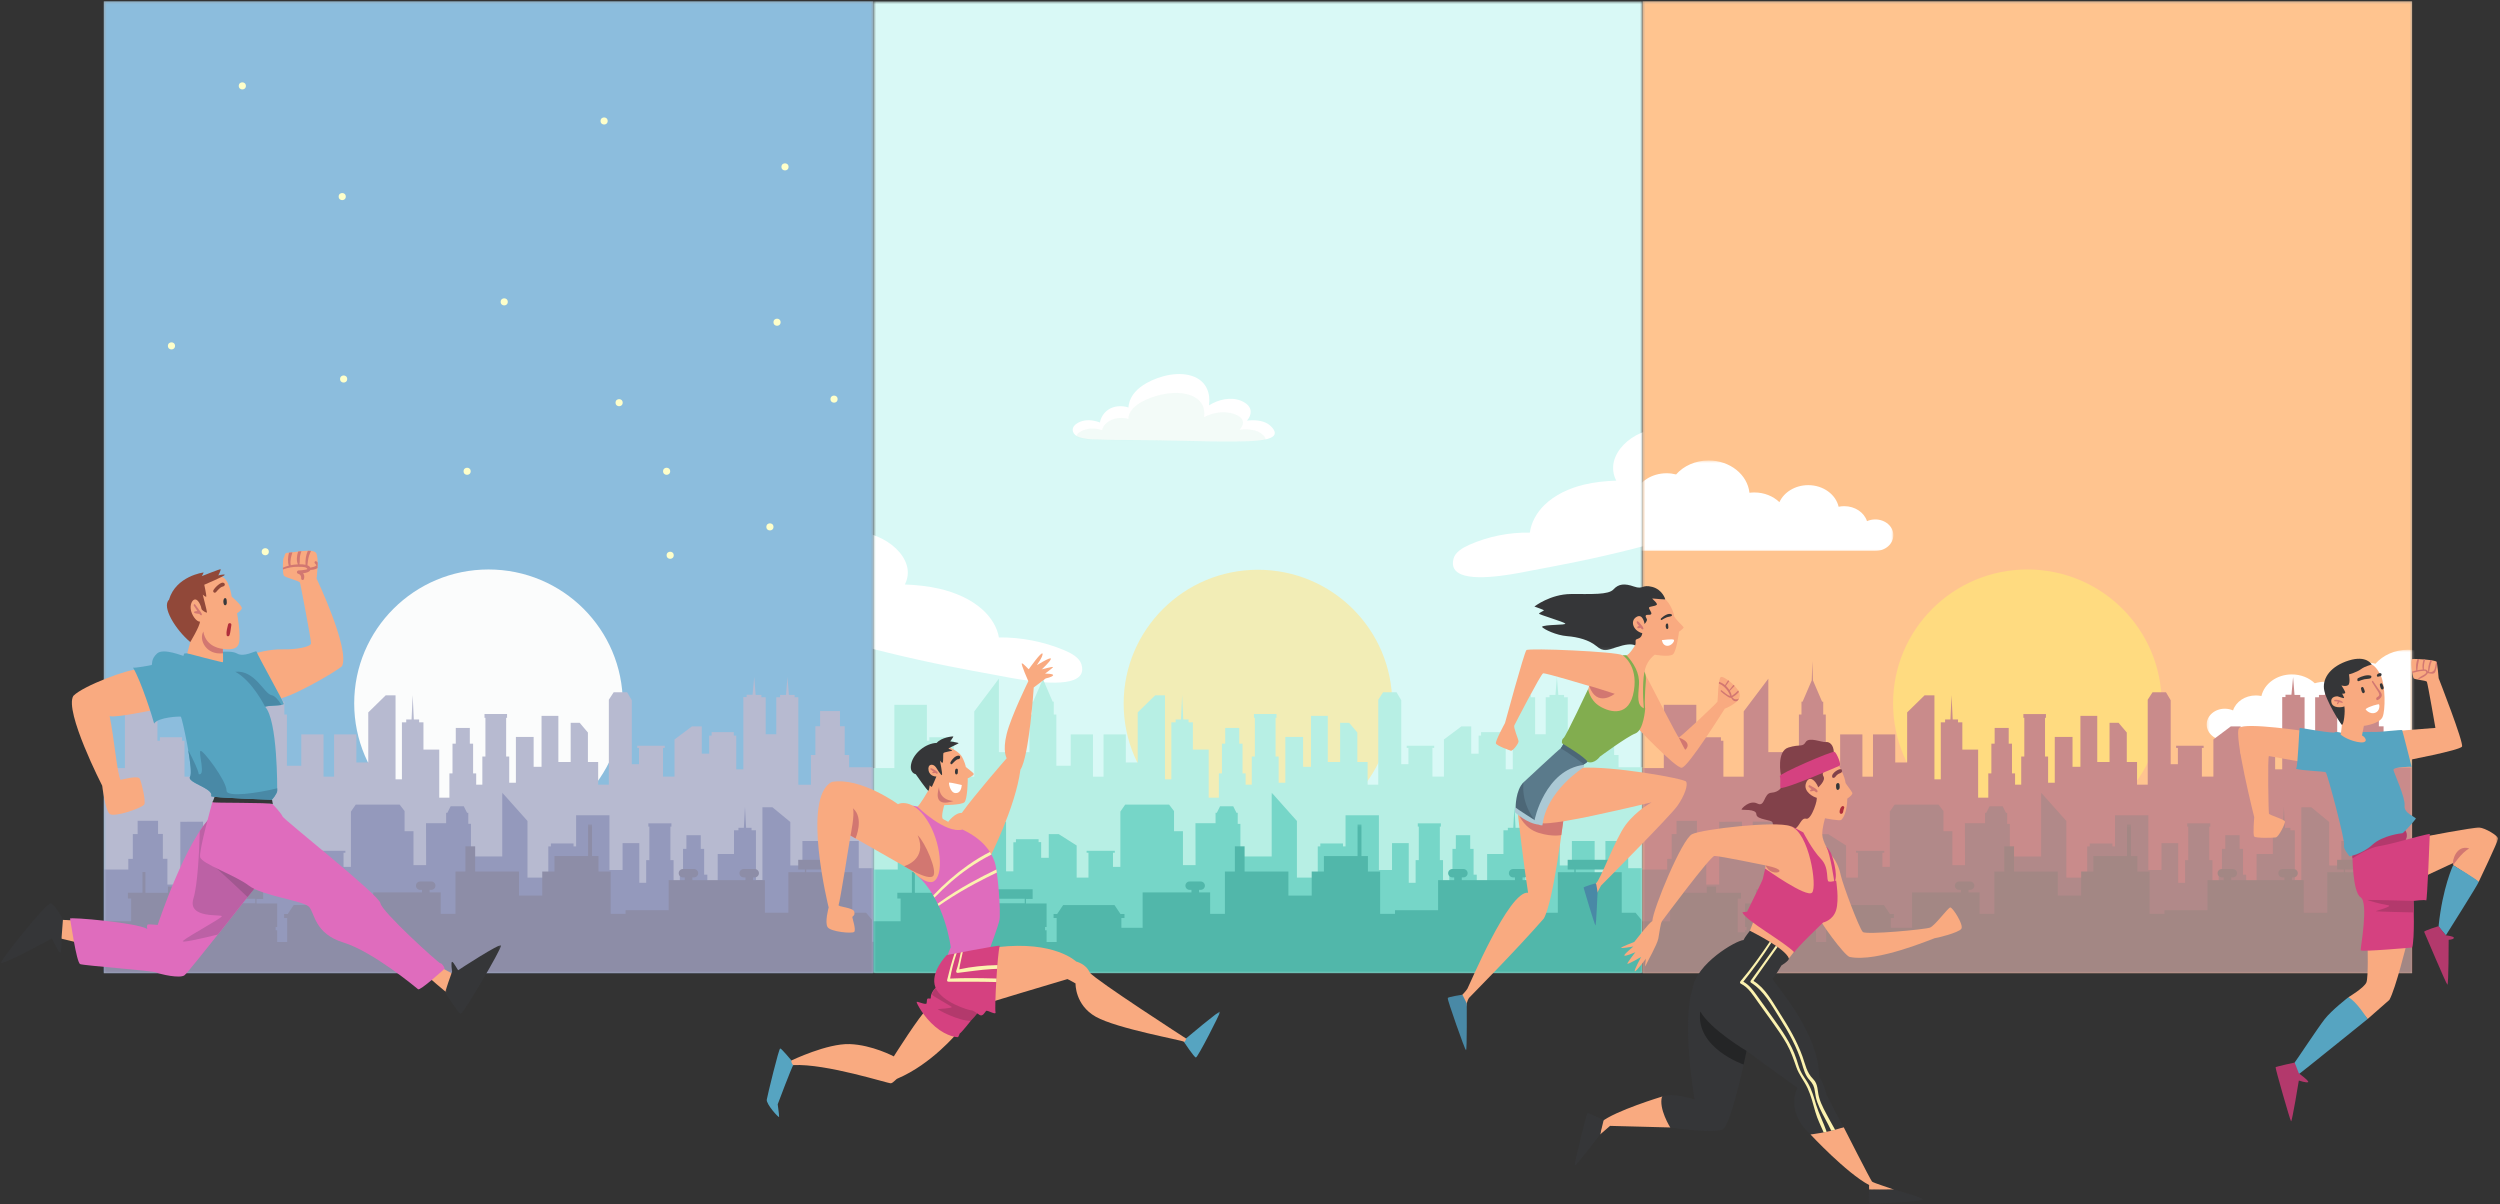 <svg width="926" height="446" viewBox="0 0 926 446" fill="none" xmlns="http://www.w3.org/2000/svg">
<rect x="0" y="0" width="926" height="446" fill="#333333" stroke="none"/>
<mask id="mask0_195_452" style="mask-type:luminance" maskUnits="userSpaceOnUse" x="323" y="0" width="286" height="361">
<path d="M323.441 0.498H608.441V360.498H323.441V0.498Z" fill="white"/>
</mask>
<g mask="url(#mask0_195_452)">
<path d="M323.441 0.498H608.441V360.445H323.441V0.498Z" fill="#D9F9F6"/>
</g>
<mask id="mask1_195_452" style="mask-type:alpha" maskUnits="userSpaceOnUse" x="323" y="110" width="286" height="251">
<mask id="mask2_195_452" style="mask-type:luminance" maskUnits="userSpaceOnUse" x="323" y="110" width="286" height="251">
<path d="M323.441 110.498H608.441V360.498H323.441V110.498Z" fill="white"/>
</mask>
<g mask="url(#mask2_195_452)">
<path d="M323.441 110.498H608.441V360.461H323.441V110.498Z" fill="#D9F9F6"/>
</g>
</mask>
<g mask="url(#mask1_195_452)">
<path fill-rule="evenodd" clip-rule="evenodd" d="M417.994 150.937C417.985 150.592 418.02 150.252 418.1 149.917C418.736 146.259 421.559 143.656 424.664 141.897C429.711 139.084 437.016 137.255 442.556 139.647C447.003 141.616 448.415 145.872 447.815 150.128C448.295 149.832 448.789 149.562 449.297 149.319C452.861 147.525 457.52 146.927 461.049 149.143C464.084 151.042 463.625 153.75 461.896 155.79C464.508 155.474 467.472 155.685 469.554 156.951C470.86 157.76 473.401 160.187 471.495 161.664C470.365 162.508 468.743 162.789 467.401 163.001C464.154 163.493 460.837 163.458 457.555 163.493C444.145 163.599 430.77 162.965 417.359 162.965C415.347 162.965 409.842 162.965 406.243 162.754C405.085 162.785 403.932 162.726 402.784 162.578C401.754 162.456 400.742 162.244 399.749 161.945C397.279 161.136 396.326 158.674 398.69 156.986C400.525 155.685 402.855 155.404 405.043 155.825C405.865 155.967 406.665 156.19 407.442 156.494C407.442 156.388 407.478 156.248 407.478 156.142C407.582 155.704 407.725 155.279 407.906 154.867C408.088 154.455 408.306 154.063 408.559 153.691C408.812 153.318 409.097 152.971 409.413 152.65C409.73 152.33 410.073 152.039 410.442 151.781C412.507 150.339 415.489 150.092 417.994 150.937Z" fill="white"/>
<path fill-rule="evenodd" clip-rule="evenodd" d="M398.722 161.668C398.758 161.091 399.145 160.511 399.993 159.997C400.446 159.73 400.919 159.503 401.411 159.317C401.904 159.13 402.409 158.986 402.926 158.885C403.443 158.784 403.964 158.728 404.491 158.716C405.017 158.703 405.542 158.735 406.063 158.811C406.81 158.936 407.547 159.108 408.272 159.329C408.272 159.237 408.307 159.146 408.307 159.055C408.59 157.746 409.684 156.624 410.954 155.889C412.824 154.799 415.613 154.482 417.942 155.161C417.942 154.885 417.965 154.613 418.012 154.341C418.612 151.486 421.294 149.541 424.223 148.173C428.952 145.956 435.799 144.528 440.986 146.413C445.151 147.933 446.491 151.155 445.962 154.503C446.456 154.261 446.95 154.05 447.374 153.866C450.726 152.46 455.032 152.133 458.349 153.866C461.172 155.354 460.749 157.482 459.161 159.121C461.596 158.879 464.384 159.03 466.325 160.032C467.278 160.517 468.971 161.826 468.76 162.92C468.301 163.011 467.877 163.039 467.454 163.102C464.208 163.528 460.89 163.497 457.608 163.528C444.198 163.619 430.822 163.071 417.412 163.071C415.4 163.071 409.895 163.071 406.295 162.888C405.139 162.916 403.987 162.865 402.837 162.737C401.812 162.627 400.8 162.444 399.802 162.185C399.432 162.032 399.072 161.86 398.722 161.668Z" fill="#CFF0E3" fill-opacity="0.239"/>
<path d="M397.697 251.841C390.582 254.623 373.593 250.91 368.952 250.064C363.084 248.993 357.216 247.906 351.362 246.74C336.667 243.814 322.084 240.242 307.655 236.143C298.134 233.438 288.684 230.492 279.328 227.297C273.125 225.179 267.035 222.942 260.819 220.855C254.919 218.872 246.041 213.635 252.876 208.599C254.104 207.693 255.636 207.116 257.269 206.787C254.189 204.398 253.467 200.165 255.72 197.582C257.119 195.972 259.551 195.149 262.026 195.225C259.978 187.823 263.923 179.978 271.295 176.385C279.223 172.517 290.333 173.538 298.523 178.422C305.623 182.652 310.41 189.481 311.818 196.485C316.215 196.404 320.714 197.014 324.83 198.687C330.066 200.809 334.583 204.825 335.903 209.51C336.569 211.889 336.268 214.391 335.146 216.489C339.449 216.667 343.764 217.099 347.997 218.08C353.873 219.444 359.638 221.942 363.911 225.793C367.109 228.675 369.38 232.376 369.993 236.105C378.137 236.01 386.511 237.628 394.133 240.811C396.883 241.96 399.813 243.604 400.569 246.067C401.488 249.071 400.207 250.86 397.697 251.841Z" fill="white"/>
<path d="M541.229 212.737C547.962 215.556 563.735 211.986 568.049 211.179C573.503 210.156 578.957 209.117 584.396 207.999C598.047 205.195 611.575 201.747 624.943 197.775C633.764 195.153 642.512 192.291 651.165 189.181C656.901 187.119 662.528 184.937 668.278 182.906C673.735 180.977 681.88 175.831 675.342 170.773C674.167 169.862 672.718 169.277 671.181 168.938C673.991 166.584 674.54 162.378 672.358 159.792C671.003 158.18 668.705 157.344 666.393 157.402C668.09 150.053 664.17 142.221 657.172 138.593C649.646 134.688 639.29 135.623 631.777 140.422C625.265 144.579 620.991 151.337 619.882 158.294C615.768 158.181 611.581 158.756 607.782 160.39C602.95 162.463 598.845 166.425 597.749 171.076C597.197 173.437 597.552 175.929 598.663 178.024C594.645 178.17 590.624 178.568 586.696 179.513C581.242 180.828 575.927 183.271 572.046 187.071C569.141 189.914 567.127 193.579 566.664 197.285C559.047 197.131 551.267 198.68 544.234 201.79C541.698 202.913 539.007 204.529 538.373 206.973C537.603 209.954 538.853 211.743 541.229 212.737Z" fill="white"/>
</g>
<path d="M515.682 260.633C515.682 288.005 493.414 310.19 465.942 310.19C438.467 310.19 416.199 288.005 416.199 260.633C416.199 233.263 438.467 211.039 465.942 211.039C493.414 211.039 515.682 233.224 515.682 260.633Z" fill="#F2EDB6"/>
<mask id="mask3_195_452" style="mask-type:luminance" maskUnits="userSpaceOnUse" x="323" y="244" width="286" height="117">
<path d="M323.441 244.235H608.441V360.498H323.441V244.235Z" fill="white"/>
</mask>
<g mask="url(#mask3_195_452)">
<path d="M608.441 284.202V360.296H323.441V284.503H331.269V261.07H343.316V274.359H344.227V273.072H352.435V274.359H353.347V287.685H360.872V263.494L369.991 251.378V278.599H381.314V264.667H382.264V259.897H382.684L386.065 252.021L386.291 244.792L386.521 252.021L389.902 259.897H390.321V264.667H391.271V283.634H396.59V272.011H404.837V287.685H408.75V272.011H416.996V282.422H421.406V263.873L427.865 257.549H431.512V288.668H433.869V267.545H435.464V266.483H437.441L437.857 257.473L438.277 266.483H440.254V267.545H441.848V277.652H447.701V295.446H451.462V286.473H452.603V275.457H453.819V269.626H459.024V275.457H460.24V286.473H461.381V290.638H463.66V280.227H464.801V265.879H464.459V264.477H472.818V265.879H472.477V280.227H473.618V289.919H476.087V272.958H482.661V284.013H485.587V265.16H491.82V282.233H496.378V267.734H499.722L502.762 271.331V282.233H506.562V290.638H510.514V259.178L512.301 256.415H517.278L519.026 259.368V283.066H521.686V277.045H521.04V276.215H531.224V277.045H530.578V287.646H534.834V273.905L541.294 269.058H544.943V279.165H547.678V272.465H548.59V271.178H556.798V272.465H557.712V284.96H560.332V258.192H561.549V257.323H563.752L564.361 250.773L564.893 257.398H567.021V258.268H568.618V271.974H572.53V258.268H573.937V257.398H576.14L576.672 250.773L577.205 257.398H579.334V258.268H580.701V290.674H585.374V279.658H587.01V269.021H588.757V263.38H596.129V269.021H597.877V279.658H599.51V284.202H608.441Z" fill="#B7EFE4"/>
</g>
<mask id="mask4_195_452" style="mask-type:luminance" maskUnits="userSpaceOnUse" x="323" y="293" width="286" height="68">
<path d="M323.441 293.311H608.441V360.498H323.441V293.311Z" fill="white"/>
</mask>
<g mask="url(#mask4_195_452)">
<path d="M608.441 321.58V360.158H323.441V322.071H332.522V318.134H334.194V308.935H335.981V304.014H343.542V308.898H345.329V318.098H347.001V327.637H351.789V304.393C354.6 304.393 357.413 304.354 360.226 304.354V311.434H364.214V304.316C367.027 304.316 369.84 304.316 372.65 304.316V322.753H375.349V311.963H376.299V310.829H384.697V311.927H385.645V317.719H388.458V308.973H392.183L398.794 313.175V325.063H403.165V315.863H402.48V315.144H412.93V315.863H412.247V321.087H414.983V300.607L416.769 298.033H433.033L434.857 300.418V307.876H438.162V320.444H442.837L442.799 304.923H450.246V301.061H450.701L451.918 298.637H456.783L458 301.061H458.455V305.149H459.443V317.226H471.034V293.603L480.38 304.09V325.063H488.095V313.515H489.045V312.417H497.443V313.515H498.392V301.969H510.743V322.26H515.606V312.305H521.8V326.993H524.348V318.588H525.525V306.171H525.145V304.959H533.694V306.171H533.316V318.588H534.493V327.598H536.811V323.965H537.989V314.426H539.242V309.352H544.563V314.426H545.816V323.965H546.993V331.727H550.833V316.317H556.875V307.533H558.509V306.625H560.522L560.941 298.827L561.358 306.625H563.372V307.533H565.007V325.971H567.401V299.016H571.124L577.737 304.468V320.558H582.22V311.509H590.656V325.101H594.647V311.509H603.084V321.58H608.441Z" fill="#76D6C8"/>
</g>
<mask id="mask5_195_452" style="mask-type:luminance" maskUnits="userSpaceOnUse" x="323" y="305" width="286" height="56">
<path d="M323.441 305.235H608.441V360.498H323.441V305.235Z" fill="white"/>
</mask>
<g mask="url(#mask5_195_452)">
<path d="M607.986 348.875V340.698L605.819 338.087H600.687V323.056H595.329V322.073H597.801V318.476H580.662V322.073H583.132V323.056H577.015V338.087H568.313V326.01H563.942V324.987H564.552C565.385 324.987 566.109 324.305 566.109 323.435C566.109 322.602 565.424 321.883 564.552 321.883H560.447C559.611 321.883 558.889 322.563 558.889 323.435C558.889 324.268 559.572 324.987 560.447 324.987H561.132V326.01H541.448V324.987H542.055C542.891 324.987 543.612 324.305 543.612 323.435C543.612 322.602 542.93 321.883 542.055 321.883H537.95C537.114 321.883 536.392 322.563 536.392 323.435C536.392 324.268 537.077 324.987 537.95 324.987H538.635V326.01H532.67V337.14H516.708V338.502H511.199V322.828H506.677V317.075H504.283V305.376H502.838V317.075H490.374V322.828H485.852V331.726H477.225V322.828H461V313.478H457.39V322.828H453.705V338.502H448.232V330.553H444.129V329.606H444.736C445.573 329.606 446.294 328.924 446.294 328.054C446.294 327.221 445.611 326.502 444.736 326.502H440.632C439.798 326.502 439.074 327.183 439.074 328.054C439.074 328.887 439.759 329.606 440.632 329.606H441.316V330.553H423.229V343.651H415.363V340.017H416.504V338.541H415.021L412.816 335.248H393.777L391.574 338.541H390.245V340.017H391.384V348.913H387.661V344.559H387.091V343.349H387.661V334.641H380.022V332.975H382.493V329.378H365.354V332.975H367.824V334.641H361.364V343.349H361.934V344.559H361.364V345.317H358.666V332.861H359.882V330.704H350.648V328.394H347.191V330.704H338.869V323.018H337.768V330.665H332.371V332.824H333.587V341.229H323.441V360.498H608.441V348.875H607.986ZM368.319 332.899H379.566V334.565H368.319V332.899ZM583.626 322.073H594.874V323.056H583.626V322.073Z" fill="#51B7AA"/>
</g>
<mask id="mask6_195_452" style="mask-type:luminance" maskUnits="userSpaceOnUse" x="38" y="0" width="286" height="361">
<path d="M38.441 0.498H323.441V360.498H38.441V0.498Z" fill="white"/>
</mask>
<g mask="url(#mask6_195_452)">
<path d="M38.441 0.498H323.441V360.445H38.441V0.498Z" fill="#197BBB"/>
</g>
<path d="M230.682 260.527C230.682 287.9 208.414 310.085 180.942 310.085C153.467 310.085 131.199 287.9 131.199 260.527C131.199 233.157 153.467 210.934 180.942 210.934C208.414 210.934 230.682 233.119 230.682 260.527Z" fill="#F7F9F8"/>
<mask id="mask7_195_452" style="mask-type:luminance" maskUnits="userSpaceOnUse" x="38" y="244" width="286" height="117">
<path d="M38.441 244.235H323.441V360.497H38.441V244.235Z" fill="white"/>
</mask>
<g mask="url(#mask7_195_452)">
<path d="M323.441 284.202V360.296H38.441V284.503H46.269V261.07H58.316V274.359H59.227V273.072H67.435V274.359H68.347V287.685H75.871V263.494L84.991 251.378V278.599H96.314V264.667H97.264V259.897H97.683L101.065 252.021L101.291 244.792L101.52 252.021L104.902 259.897H105.321V264.667H106.271V283.634H111.59V272.011H119.837V287.685H123.749V272.011H131.996V282.422H136.406V263.873L142.865 257.549H146.512V288.668H148.869V267.545H150.464V266.483H152.44L152.857 257.473L153.277 266.483H155.253V267.545H156.848V277.652H162.701V295.446H166.462V286.473H167.603V275.457H168.819V269.626H174.023V275.457H175.24V286.473H176.381V290.638H178.66V280.227H179.801V265.879H179.459V264.477H187.818V265.879H187.477V280.227H188.618V289.919H191.087V272.958H197.661V284.013H200.586V265.16H206.819V282.233H211.378V267.734H214.722L217.762 271.331V282.233H221.562V290.638H225.514V259.178L227.301 256.415H232.278L234.026 259.368V283.066H236.686V277.045H236.04V276.215H246.224V277.045H245.578V287.646H249.834V273.905L256.294 269.058H259.943V279.165H262.678V272.465H263.59V271.178H271.798V272.465H272.712V284.96H275.332V258.192H276.548V257.323H278.752L279.361 250.773L279.893 257.398H282.021V258.268H283.618V271.974H287.53V258.268H288.937V257.398H291.14L291.672 250.773L292.205 257.398H294.333V258.268H295.701V290.674H300.374V279.658H302.01V269.021H303.757V263.38H311.129V269.021H312.877V279.658H314.51V284.202H323.441Z" fill="#6E74A1"/>
</g>
<mask id="mask8_195_452" style="mask-type:luminance" maskUnits="userSpaceOnUse" x="38" y="293" width="286" height="68">
<path d="M38.441 293.311H323.441V360.498H38.441V293.311Z" fill="white"/>
</mask>
<g mask="url(#mask8_195_452)">
<path d="M323.441 321.58V360.158H38.441V322.071H47.522V318.134H49.194V308.934H50.981V304.014H58.542V308.898H60.329V318.097H62.001V327.637H66.789V304.393C69.6 304.393 72.412 304.354 75.225 304.354V311.433H79.214V304.315C82.027 304.315 84.84 304.315 87.65 304.315V322.753H90.349V311.963H91.299V310.829H99.697V311.926H100.645V317.718H103.458V308.973H107.183L113.794 313.175V325.062H118.165V315.863H117.48V315.144H127.93V315.863H127.247V321.087H129.982V300.607L131.769 298.032H148.033L149.857 300.417V307.875H153.162V320.443H157.837L157.798 304.922H165.246V301.061H165.701L166.918 298.637H171.783L173 301.061H173.455V305.148H174.443V317.225H186.034V293.603L195.38 304.089V325.062H203.095V313.515H204.045V312.417H212.443V313.515H213.391V301.969H225.743V322.26H230.606V312.305H236.8V326.993H239.347V318.588H240.525V306.171H240.145V304.959H248.694V306.171H248.316V318.588H249.493V327.598H251.811V323.965H252.989V314.425H254.242V309.352H259.563V314.425H260.816V323.965H261.993V331.726H265.833V316.317H271.875V307.533H273.509V306.625H275.522L275.941 298.827L276.358 306.625H278.372V307.533H280.007V325.971H282.401V299.016H286.124L292.737 304.468V320.557H297.22V311.509H305.656V325.101H309.647V311.509H318.083V321.58H323.441Z" fill="#293378"/>
</g>
<mask id="mask9_195_452" style="mask-type:luminance" maskUnits="userSpaceOnUse" x="38" y="305" width="286" height="56">
<path d="M38.441 305.235H323.441V360.498H38.441V305.235Z" fill="white"/>
</mask>
<g mask="url(#mask9_195_452)">
<path d="M322.986 348.875V340.698L320.819 338.087H315.687V323.056H310.329V322.073H312.801V318.476H295.662V322.073H298.131V323.056H292.015V338.087H283.313V326.01H278.942V324.987H279.552C280.385 324.987 281.109 324.305 281.109 323.435C281.109 322.602 280.424 321.883 279.552 321.883H275.447C274.611 321.883 273.889 322.563 273.889 323.435C273.889 324.268 274.572 324.987 275.447 324.987H276.132V326.01H256.448V324.987H257.055C257.891 324.987 258.612 324.305 258.612 323.435C258.612 322.602 257.93 321.883 257.055 321.883H252.95C252.114 321.883 251.392 322.563 251.392 323.435C251.392 324.268 252.077 324.987 252.95 324.987H253.635V326.01H247.67V337.14H231.708V338.502H226.199V322.828H221.677V317.075H219.283V305.376H217.838V317.075H205.374V322.828H200.852V331.726H192.225V322.828H176V313.478H172.39V322.828H168.704V338.502H163.232V330.553H159.129V329.606H159.736C160.572 329.606 161.294 328.924 161.294 328.054C161.294 327.221 160.611 326.502 159.736 326.502H155.631C154.798 326.502 154.074 327.183 154.074 328.054C154.074 328.887 154.759 329.606 155.631 329.606H156.316V330.553H138.229V343.651H130.363V340.017H131.503V338.541H130.021L127.815 335.248H108.777L106.574 338.541H105.245V340.017H106.384V348.913H102.661V344.559H102.091V343.349H102.661V334.641H95.022V332.975H97.493V329.378H80.354V332.975H82.824V334.641H76.364V343.349H76.934V344.559H76.364V345.317H73.665V332.861H74.882V330.704H65.648V328.394H62.191V330.704H53.869V323.018H52.767V330.665H47.371V332.824H48.587V341.229H38.441V360.498H323.441V348.875H322.986ZM83.319 332.899H94.566V334.565H83.319V332.899ZM298.626 322.073H309.874V323.056H298.626V322.073Z" fill="#1A1A4E"/>
</g>
<ellipse cx="98.256" cy="204.361" rx="1.319" ry="1.315" fill="#FDFF95"/>
<ellipse cx="173.025" cy="174.565" rx="1.319" ry="1.315" fill="#FDFF95"/>
<ellipse cx="127.284" cy="140.387" rx="1.319" ry="1.315" fill="#FDFF95"/>
<ellipse cx="287.817" cy="119.355" rx="1.319" ry="1.315" fill="#FDFF95"/>
<ellipse cx="186.761" cy="111.812" rx="1.319" ry="1.315" fill="#FDFF95"/>
<ellipse cx="223.761" cy="44.812" rx="1.319" ry="1.315" fill="#FDFF95"/>
<ellipse cx="126.761" cy="72.812" rx="1.319" ry="1.315" fill="#FDFF95"/>
<ellipse cx="89.761" cy="31.812" rx="1.319" ry="1.315" fill="#FDFF95"/>
<ellipse cx="290.761" cy="61.812" rx="1.319" ry="1.315" fill="#FDFF95"/>
<ellipse cx="229.321" cy="149.151" rx="1.319" ry="1.315" fill="#FDFF95"/>
<ellipse cx="285.178" cy="195.159" rx="1.319" ry="1.315" fill="#FDFF95"/>
<ellipse cx="246.914" cy="174.565" rx="1.319" ry="1.315" fill="#FDFF95"/>
<ellipse cx="248.233" cy="205.675" rx="1.319" ry="1.315" fill="#FDFF95"/>
<ellipse cx="308.928" cy="147.836" rx="1.319" ry="1.315" fill="#FDFF95"/>
<ellipse cx="63.511" cy="128.118" rx="1.319" ry="1.315" fill="#FDFF95"/>
<ellipse cx="83.303" cy="233.719" rx="1.319" ry="1.315" fill="#FDFF95"/>
<rect x="38.441" y="0.498" width="285" height="360" fill="white" fill-opacity="0.5"/>
<mask id="mask10_195_452" style="mask-type:luminance" maskUnits="userSpaceOnUse" x="608" y="0" width="286" height="361">
<path d="M608.441 0.498H893.441V360.498H608.441V0.498Z" fill="white"/>
</mask>
<g mask="url(#mask10_195_452)">
<path d="M608.441 0.498H893.441V360.445H608.441V0.498Z" fill="#FF891F"/>
</g>
<mask id="mask11_195_452" style="mask-type:alpha" maskUnits="userSpaceOnUse" x="608" y="110" width="286" height="251">
<mask id="mask12_195_452" style="mask-type:luminance" maskUnits="userSpaceOnUse" x="608" y="110" width="286" height="251">
<path d="M608.441 110.498H893.441V360.498H608.441V110.498Z" fill="white"/>
</mask>
<g mask="url(#mask12_195_452)">
<path d="M608.441 110.498H893.441V360.461H608.441V110.498Z" fill="#FF891F"/>
</g>
</mask>
<g mask="url(#mask11_195_452)">
<mask id="mask13_195_452" style="mask-type:luminance" maskUnits="userSpaceOnUse" x="817" y="240" width="144" height="35">
<path d="M817.353 240.636H960.376V274.218H817.353V240.636Z" fill="white"/>
</mask>
<g mask="url(#mask13_195_452)">
<path d="M953.643 262.505C952.543 262.505 951.504 262.738 950.587 263.143C949.548 259.942 946.167 257.595 942.158 257.595C941.443 257.595 940.746 257.672 940.079 257.812C939.021 253.244 934.381 249.806 928.819 249.806C923.971 249.806 919.83 252.418 918.141 256.114C915.861 253.906 912.551 252.516 908.869 252.516C908.25 252.516 907.642 252.557 907.05 252.631C906.331 245.917 899.838 240.664 891.934 240.664C887.022 240.664 882.654 242.696 879.875 245.844C878.761 245.557 877.58 245.402 876.358 245.402C870.834 245.402 866.152 248.53 864.519 252.864C863.513 252.635 862.456 252.512 861.37 252.512C859.978 252.512 858.642 252.712 857.392 253.081C855.29 251.069 852.262 249.806 848.892 249.806C843.33 249.806 838.689 253.244 837.632 257.812C836.963 257.672 836.273 257.595 835.553 257.595C831.538 257.595 828.157 259.942 827.124 263.143C826.207 262.734 825.167 262.505 824.067 262.505C820.357 262.505 817.349 265.122 817.349 268.347C817.349 271.573 820.357 274.19 824.067 274.19H953.643C957.353 274.19 960.361 271.573 960.361 268.347C960.361 265.122 957.353 262.505 953.643 262.505Z" fill="white"/>
</g>
<mask id="mask14_195_452" style="mask-type:luminance" maskUnits="userSpaceOnUse" x="558" y="170" width="144" height="35">
<path d="M558.302 170.528H701.325V204.11H558.302V170.528Z" fill="white"/>
</mask>
<g mask="url(#mask14_195_452)">
<path d="M694.593 192.397C693.492 192.397 692.453 192.629 691.536 193.035C690.498 189.833 687.116 187.486 683.107 187.486C682.392 187.486 681.695 187.564 681.028 187.703C679.97 183.136 675.33 179.697 669.768 179.697C664.92 179.697 660.779 182.31 659.09 186.006C656.81 183.798 653.5 182.408 649.819 182.408C649.199 182.408 648.592 182.449 647.999 182.523C647.28 175.809 640.788 170.555 632.884 170.555C627.971 170.555 623.603 172.587 620.824 175.736C619.71 175.449 618.53 175.294 617.307 175.294C611.783 175.294 607.101 178.422 605.468 182.755C604.463 182.526 603.405 182.404 602.319 182.404C600.927 182.404 599.592 182.604 598.341 182.972C596.239 180.961 593.211 179.697 589.841 179.697C584.279 179.697 579.638 183.136 578.581 187.703C577.913 187.564 577.222 187.486 576.502 187.486C572.487 187.486 569.107 189.833 568.073 193.035C567.156 192.626 566.116 192.397 565.016 192.397C561.306 192.397 558.298 195.014 558.298 198.239C558.298 201.465 561.306 204.082 565.016 204.082H694.593C698.302 204.082 701.31 201.465 701.31 198.239C701.31 195.014 698.302 192.397 694.593 192.397Z" fill="white"/>
</g>
</g>
<path d="M800.682 260.528C800.682 287.9 778.414 310.085 750.942 310.085C723.467 310.085 701.199 287.9 701.199 260.528C701.199 233.158 723.467 210.934 750.942 210.934C778.414 210.934 800.682 233.119 800.682 260.528Z" fill="#FFB600"/>
<mask id="mask15_195_452" style="mask-type:luminance" maskUnits="userSpaceOnUse" x="608" y="244" width="286" height="117">
<path d="M608.441 244.235H893.441V360.498H608.441V244.235Z" fill="white"/>
</mask>
<g mask="url(#mask15_195_452)">
<path d="M893.441 284.202V360.297H608.441V284.504H616.269V261.07H628.316V274.359H629.227V273.072H637.435V274.359H638.346V287.685H645.871V263.494L654.991 251.378V278.6H666.314V264.667H667.264V259.897H667.684L671.065 252.022L671.291 244.792L671.52 252.022L674.902 259.897H675.321V264.667H676.271V283.634H681.59V272.011H689.837V287.685H693.749V272.011H701.996V282.422H706.406V263.873L712.865 257.549H716.512V288.669H718.869V267.545H720.464V266.484H722.44L722.857 257.474L723.277 266.484H725.253V267.545H726.848V277.653H732.7V295.447H736.462V286.473H737.603V275.457H738.819V269.626H744.023V275.457H745.24V286.473H746.381V290.638H748.66V280.227H749.801V265.879H749.459V264.478H757.818V265.879H757.477V280.227H758.617V289.919H761.087V272.958H767.661V284.013H770.586V265.16H776.819V282.233H781.378V267.734H784.722L787.762 271.331V282.233H791.562V290.638H795.514V259.179L797.301 256.415H802.278L804.026 259.368V283.066H806.686V277.046H806.04V276.215H816.224V277.046H815.578V287.646H819.834V273.905L826.294 269.058H829.943V279.166H832.678V272.465H833.59V271.178H841.797V272.465H842.711V284.96H845.332V258.193H846.548V257.323H848.752L849.361 250.773L849.893 257.398H852.021V258.268H853.617V271.975H857.53V258.268H858.936V257.398H861.14L861.672 250.773L862.205 257.398H864.333V258.268H865.701V290.675H870.374V279.659H872.01V269.022H873.757V263.38H881.129V269.022H882.877V279.659H884.51V284.202H893.441Z" fill="#931616"/>
</g>
<mask id="mask16_195_452" style="mask-type:luminance" maskUnits="userSpaceOnUse" x="608" y="293" width="286" height="68">
<path d="M608.441 293.311H893.441V360.498H608.441V293.311Z" fill="white"/>
</mask>
<g mask="url(#mask16_195_452)">
<path d="M893.441 321.58V360.158H608.441V322.071H617.522V318.134H619.194V308.935H620.981V304.014H628.542V308.898H630.329V318.098H632.001V327.637H636.789V304.393C639.6 304.393 642.412 304.354 645.225 304.354V311.434H649.214V304.316C652.027 304.316 654.84 304.316 657.65 304.316V322.753H660.349V311.963H661.299V310.829H669.697V311.927H670.645V317.719H673.458V308.973H677.183L683.794 313.175V325.063H688.165V315.863H687.48V315.144H697.93V315.863H697.247V321.087H699.982V300.607L701.769 298.033H718.033L719.857 300.418V307.876H723.162V320.444H727.837L727.798 304.923H735.245V301.061H735.701L736.918 298.637H741.783L742.999 301.061H743.455V305.149H744.443V317.226H756.034V293.603L765.38 304.09V325.063H773.095V313.515H774.045V312.417H782.443V313.515H783.391V301.969H795.743V322.26H800.606V312.305H806.8V326.993H809.347V318.588H810.525V306.171H810.145V304.959H818.693V306.171H818.315V318.588H819.493V327.598H821.811V323.965H822.988V314.426H824.242V309.352H829.563V314.426H830.816V323.965H831.993V331.727H835.832V316.317H841.875V307.533H843.509V306.625H845.522L845.941 298.827L846.358 306.625H848.372V307.533H850.007V325.971H852.401V299.016H856.123L862.737 304.468V320.558H867.22V311.509H875.656V325.101H879.647V311.509H888.083V321.58H893.441Z" fill="#631212"/>
</g>
<mask id="mask17_195_452" style="mask-type:luminance" maskUnits="userSpaceOnUse" x="608" y="305" width="286" height="56">
<path d="M608.441 305.235H893.441V360.498H608.441V305.235Z" fill="white"/>
</mask>
<g mask="url(#mask17_195_452)">
<path d="M892.985 348.875V340.698L890.818 338.087H885.687V323.056H880.329V322.073H882.801V318.476H865.662V322.073H868.131V323.056H862.015V338.087H853.313V326.01H848.942V324.987H849.551C850.385 324.987 851.109 324.305 851.109 323.435C851.109 322.602 850.424 321.883 849.551 321.883H845.447C844.61 321.883 843.889 322.563 843.889 323.435C843.889 324.268 844.571 324.987 845.447 324.987H846.131V326.01H826.447V324.987H827.054C827.891 324.987 828.612 324.305 828.612 323.435C828.612 322.602 827.93 321.883 827.054 321.883H822.95C822.113 321.883 821.392 322.563 821.392 323.435C821.392 324.268 822.077 324.987 822.95 324.987H823.634V326.01H817.669V337.14H801.708V338.502H796.199V322.828H791.677V317.075H789.283V305.376H787.838V317.075H775.374V322.828H770.852V331.726H762.225V322.828H746V313.478H742.39V322.828H738.704V338.502H733.232V330.553H729.129V329.606H729.736C730.572 329.606 731.294 328.924 731.294 328.054C731.294 327.221 730.611 326.502 729.736 326.502H725.631C724.798 326.502 724.074 327.183 724.074 328.054C724.074 328.887 724.759 329.606 725.631 329.606H726.316V330.553H708.229V343.651H700.363V340.017H701.503V338.541H700.021L697.815 335.248H678.777L676.574 338.541H675.245V340.017H676.384V348.913H672.661V344.559H672.091V343.349H672.661V334.641H665.022V332.975H667.493V329.378H650.354V332.975H652.824V334.641H646.364V343.349H646.934V344.559H646.364V345.317H643.665V332.861H644.882V330.704H635.648V328.394H632.191V330.704H623.869V323.018H622.767V330.665H617.371V332.824H618.587V341.229H608.441V360.498H893.441V348.875H892.985ZM653.319 332.899H664.566V334.565H653.319V332.899ZM868.626 322.073H879.873V323.056H868.626V322.073Z" fill="#470F09"/>
</g>
<rect x="608.441" y="0.498" width="285" height="360" fill="white" fill-opacity="0.5"/>
<path d="M579.15 302.866C579.15 302.866 575.443 333.976 571.825 340.231C560.706 352.924 545.132 368.52 544.249 369.491C543.369 370.459 543.058 372.796 543.058 372.796L541.295 368.83C541.295 368.83 542.883 367.242 543.5 366.274C544.117 365.303 558.942 329.73 566.001 330.664C564.679 322.43 562.207 302.427 562.207 300.751C562.207 299.079 579.15 302.866 579.15 302.866Z" fill="#F9AA80"/>
<path d="M562.846 302.267C562.846 302.267 564.745 306.922 569.963 308.507C575.181 310.092 578.314 309.3 578.314 309.3L579.46 301.237L562.846 302.267Z" fill="#D27771"/>
<path d="M570.503 304.571C570.503 304.571 569.386 305.812 580.209 304.019C591.032 302.219 611.798 297.169 611.798 297.169C611.798 297.169 606.211 300.142 602.213 305.44C598.211 310.738 592.825 326.016 591.134 327.188C590.21 327.305 591.682 330.832 591.682 330.657C591.682 330.478 593.033 328.013 593.033 328.013C593.033 328.013 618.622 302.34 621.328 298.462C624.038 294.584 625.33 290.637 624.505 289.494C623.683 288.354 597.203 283.626 585.412 284.404C573.621 285.185 570.503 304.571 570.503 304.571Z" fill="#F9AA80"/>
<mask id="mask18_195_452" style="mask-type:luminance" maskUnits="userSpaceOnUse" x="604" y="249" width="41" height="36">
<path d="M604.904 249.345H644.669V284.867H604.904V249.345Z" fill="white"/>
</mask>
<g mask="url(#mask18_195_452)">
<path d="M609.03 249.437C609.03 249.437 609.329 249.506 611.181 253.121C613.036 256.732 621.42 273.036 621.814 273.168C622.212 273.299 635.978 260.435 636.153 259.862C636.329 259.289 636.329 251.401 637.391 250.784C638.45 250.167 644.669 255.016 644.493 257.704C644.318 260.391 638.845 262.505 638.845 262.505C638.845 262.505 625.17 284.36 622.873 284.404C620.58 284.447 605.886 269.071 605.798 268.808C605.711 268.541 609.03 249.437 609.03 249.437Z" fill="#F9AA80"/>
</g>
<path d="M608.669 248.407C608.669 248.407 609.947 249.108 609.592 252.592C609.242 256.072 609.162 263.167 609.162 263.167C609.162 263.167 605.886 259.555 608.669 248.407Z" fill="#82AD4F"/>
<path d="M588.282 255.148L588.636 254.089C588.636 254.089 572.384 249.17 571.562 249.404C570.737 249.641 561.323 267.851 560.914 268.677C560.502 269.498 562.426 273.785 562.473 274.578C562.517 275.374 560.312 278.28 559.603 278.061C558.899 277.838 554.396 276.21 554.09 275.374C553.779 274.534 557.442 267.837 557.442 267.837C557.442 267.837 564.544 241.656 565.384 240.801C566.223 239.947 598.828 241.356 600.946 242.678C603.063 244 606.419 246.819 606.218 255.06C606.018 263.302 599.091 266.121 593.664 264.401C588.238 262.685 588.282 255.148 588.282 255.148Z" fill="#F9AA80"/>
<path d="M564.325 289.768C564.325 289.768 577.78 277.225 578.047 277.225C578.314 277.225 579.369 274.975 579.369 274.975C579.369 274.975 588.651 280.836 588.37 281.541C588.092 282.245 586.73 283.082 586.73 283.082L586.475 283.746C586.475 283.746 571.142 292.645 569.963 303.968C567.545 304.322 565.552 302.646 565.552 302.646C565.552 302.646 561.677 293.675 564.325 289.768Z" fill="#5A7A8B"/>
<path d="M586.73 283.082C586.73 283.082 579.884 277.959 578.047 277.225C578.175 277.133 579.446 275.136 579.369 274.975C579.296 274.815 588.384 281.132 588.151 282.012C588.092 282.246 586.73 283.082 586.73 283.082Z" fill="#4C6777"/>
<path d="M561.385 299.137C561.385 299.137 561.323 292.703 564.325 289.768C563.324 298.403 569.09 304.571 569.09 304.571C569.09 304.571 561.56 301.456 561.385 299.137Z" fill="#4C6777"/>
<path d="M602.446 242.678H600.946C600.946 242.678 606.814 246.245 605.181 255.94C603.549 265.635 596.556 264.003 592.595 261.625C588.636 259.245 588.282 255.148 588.282 255.148C588.282 255.148 579.975 272.846 579.15 273.376C578.325 273.902 578.562 275.315 578.562 275.315C578.562 275.315 587.15 280.365 588.092 282.245C590.623 283.067 592.62 280.248 592.62 280.248C592.62 280.248 602.622 272.846 605.74 271.671C608.858 270.495 609.373 262.505 609.373 262.505C609.373 262.505 607.149 249.816 607.149 247.406C607.149 245 602.446 242.678 602.446 242.678Z" fill="#82AD4F"/>
<path d="M605.623 239.041C605.623 239.041 603.571 242.546 602.446 242.678C605.116 245.65 607.387 249.199 607.076 253.647C606.77 258.098 606.262 261.162 608.866 262.352C608.468 258.08 608.358 251.226 609.373 247.702C610.388 244.175 612.948 242.503 612.948 242.503C612.948 242.503 618.287 243.47 619.652 242.371C621.022 241.268 621.902 233.998 621.902 233.998C621.902 233.998 623.625 232.764 623.625 232.41C623.625 232.059 620.09 229.018 620.068 228.006C620.05 226.991 618.374 223.113 616.851 222.036C615.329 220.955 607.164 219.984 603.151 222.54C599.138 225.096 605.623 239.041 605.623 239.041Z" fill="#F9AA80"/>
<mask id="mask19_195_452" style="mask-type:luminance" maskUnits="userSpaceOnUse" x="567" y="216" width="51" height="25">
<path d="M567.512 216H617.056V240.932H567.512V216Z" fill="white"/>
</mask>
<g mask="url(#mask19_195_452)">
<path d="M616.851 222.036C616.851 222.036 612.813 221.813 612.13 221.682C611.447 221.55 614.314 223.511 613.609 224.059C612.904 224.61 611.049 224.566 610.808 225.03C610.564 225.494 612.152 227.1 611.535 227.542C610.918 227.98 609.727 227.433 609.57 228.072C609.417 228.711 610.166 229.149 610.012 229.744C609.859 230.339 609.154 231.132 609.154 231.132C609.154 231.132 608.577 227.079 606.153 228.51C603.724 229.945 604.805 233.578 608.314 234.546C607.982 236.708 606.284 236.532 605.952 236.949C605.623 237.368 606.065 238.292 605.623 239.041C604.298 238.38 602.048 238.625 598.609 239.771C595.165 240.914 593.975 241.531 591.284 239.286C588.592 237.04 584.401 235.937 580.428 235.627C576.459 235.32 571.96 233.162 571.12 232.191C572.004 231.223 580.384 231.617 579.767 230.956C579.15 230.296 570.017 227.652 570.061 227.298C570.105 226.947 571.869 226.242 571.869 226.067C571.869 225.888 568.341 224.658 568.341 224.658C568.341 224.658 574.209 220.071 581.885 220.027C589.564 219.987 595.738 220.382 597.637 218.311C599.532 216.241 601.694 216.018 605.225 217.252C608.756 218.487 608.091 216.372 611.977 217.384C615.858 218.399 616.851 222.036 616.851 222.036Z" fill="#353638"/>
</g>
<path d="M615.566 237.098C615.566 237.098 619.565 236.554 619.992 236.978C620.415 237.434 619.064 239.373 617.418 239.213C615.771 239.052 615.566 237.098 615.566 237.098Z" fill="white"/>
<path d="M619.188 227.594C617.958 226.863 616.085 228.258 615.234 229.072C615.007 229.291 615.164 229.81 615.519 229.613C616.103 229.284 616.691 228.923 617.315 228.671C617.899 228.437 618.56 228.448 619.115 228.174C619.298 228.083 619.397 227.718 619.188 227.594Z" fill="#353638"/>
<path d="M617.94 232.078C617.9 231.778 617.911 231.475 617.838 231.179C617.728 230.752 617.177 230.946 617.067 231.26C616.895 231.745 616.939 232.545 617.308 232.925C617.425 233.049 617.556 233.034 617.67 232.961C617.677 232.965 617.702 232.95 617.75 232.914C617.783 232.892 617.812 232.866 617.83 232.833C617.903 232.753 617.933 232.662 617.954 232.56C617.984 232.395 617.962 232.242 617.94 232.078Z" fill="#353638"/>
<path d="M608.72 232.742C608.588 232.18 608.143 231.727 607.778 231.293C607.431 230.88 607.073 230.329 606.565 230.106C606.332 230 606.175 230.329 606.233 230.511C606.386 231.011 606.795 231.428 607.128 231.837C606.952 231.895 606.77 231.939 606.62 232.048C606.43 232.183 606.332 232.556 606.613 232.662C606.803 232.731 607 232.698 607.197 232.673C607.358 232.651 607.515 232.611 607.664 232.549C607.854 232.786 608.066 233.001 608.325 233.122C608.534 233.22 608.764 232.936 608.72 232.742Z" fill="#D27771"/>
<path d="M586.679 284.184C586.504 284.243 572.738 292.937 571.325 305.688C569.915 305.98 568.502 304.279 568.385 303.983C568.268 303.691 572.384 285.01 586.679 283.304C586.796 283.48 586.679 284.184 586.679 284.184Z" fill="#ABC9D5"/>
<path d="M568.856 304.041C568.856 304.041 561.677 299.488 561.385 299.137C561.089 298.783 561.148 300.868 561.148 300.868C561.148 300.868 565.541 305.046 569.963 305.44C569.765 304.925 568.856 304.041 568.856 304.041Z" fill="#ABC9D5"/>
<path d="M588.636 254.089C588.56 253.877 598.094 256.984 598.094 256.984C598.094 256.984 591.503 262.301 588.636 254.089Z" fill="#D27771"/>
<mask id="mask20_195_452" style="mask-type:luminance" maskUnits="userSpaceOnUse" x="635" y="251" width="10" height="10">
<path d="M635.752 251.215H644.669V260.563H635.752V251.215Z" fill="white"/>
</mask>
<g mask="url(#mask20_195_452)">
<path d="M644.201 258.693C643.96 258.821 643.716 258.931 643.467 258.993C642.62 259.205 642.105 258.847 641.645 258.248C642.595 257.759 643.413 257.068 644.143 256.294C644.052 256.108 643.946 255.918 643.825 255.728C643.11 256.51 642.325 257.185 641.437 257.769C641.346 257.13 641.098 256.481 640.743 255.863C641.273 255.33 641.799 254.804 642.303 254.249C642.365 254.184 642.427 254.118 642.493 254.052C642.365 253.917 642.233 253.782 642.102 253.654C642.007 253.771 641.919 253.884 641.828 253.987C641.39 254.501 640.977 255.035 640.557 255.564C640.203 255.013 639.765 254.49 639.265 254.038C639.604 253.574 639.947 253.117 640.272 252.643C640.353 252.522 640.44 252.402 640.528 252.281C640.382 252.168 640.24 252.062 640.097 251.956C640.039 252.048 639.98 252.139 639.922 252.227C639.586 252.73 639.265 253.249 638.947 253.767C638.275 253.22 637.519 252.8 636.749 252.566C636.716 252.756 636.687 252.957 636.661 253.169C637.369 253.453 638.019 253.859 638.604 254.403C639.52 255.25 640.546 256.502 640.82 257.773C639.75 257.536 638.465 256.214 637.676 255.688C637.424 255.52 637.209 255.922 637.402 256.108C638.034 256.725 638.768 257.244 639.502 257.737C640.02 258.084 640.499 258.507 641.138 258.474C641.171 258.471 641.2 258.467 641.225 258.456C641.594 259.139 642.062 259.767 642.923 259.76C643.102 259.76 643.274 259.73 643.446 259.69C643.752 259.373 644.015 259.04 644.201 258.693Z" fill="#D27771"/>
</g>
<path d="M621.814 273.168C621.814 273.168 624.008 277.692 624.213 277.692C624.417 277.692 627.182 275.107 621.814 273.168Z" fill="#D27771"/>
<path d="M591.737 330.497C591.737 330.497 591.24 343.054 590.944 342.788C590.652 342.525 586.592 329.098 586.562 328.777C586.533 328.452 590.999 327.13 591.134 327.188C591.269 327.247 591.737 330.497 591.737 330.497Z" fill="#4989A6"/>
<mask id="mask21_195_452" style="mask-type:luminance" maskUnits="userSpaceOnUse" x="536" y="368" width="9" height="22">
<path d="M536 368.063H544.143V389.169H536V368.063Z" fill="white"/>
</mask>
<g mask="url(#mask21_195_452)">
<path d="M543.281 371.671C543.281 371.671 543.413 389.143 543.015 389.056C542.617 388.964 536 370.108 536.219 369.666C536.442 369.224 541.682 368.428 541.682 368.428L543.281 371.671Z" fill="#4989A6"/>
</g>
<path d="M157.646 360.952C157.646 361.095 165.716 367.978 165.716 367.839C165.716 367.697 168.104 360.952 168.104 360.952L163.321 358.331L157.646 360.952Z" fill="#F9AA80"/>
<path d="M22.603 340.687L32.67 341.216L31.202 349.742L21.945 347.493L22.603 340.687Z" fill="#F9AA80"/>
<path d="M95.176 327.789C95.176 327.789 70.036 359.923 68.349 361.234C66.658 362.544 59.34 360.861 57.935 360.204C56.529 359.547 31.107 357.673 29.701 357.111C28.295 356.549 26.137 340.906 25.948 340.248C25.761 339.595 50.712 341.749 54.557 344.09C54.276 343.246 54.466 342.498 54.838 342.403C55.214 342.311 58.406 342.593 58.406 342.593C58.406 342.593 68.9 310.836 78.661 302.123C86.825 300.903 95.176 327.789 95.176 327.789Z" fill="#DF6CBD"/>
<path d="M95.18 327.804C95.18 327.804 86.829 300.918 78.664 302.134C77.112 303.522 75.542 305.49 73.998 307.823C73.8 315.177 73.238 327.614 71.635 332.861C69.287 340.544 82.608 338.485 82.141 339.42C81.673 340.354 69.572 346.821 67.79 348.508C66.866 349.381 73.779 347.84 80.72 346.149C87.764 337.28 95.18 327.804 95.18 327.804Z" fill="#BC61A5"/>
<path d="M95.644 327.384C95.52 327.57 91.682 332.263 91.682 332.263C91.682 332.263 80.322 321.388 77.635 319.515C74.944 317.642 95.644 327.384 95.644 327.384Z" fill="#A15790"/>
<path d="M94.377 242.045C94.377 242.045 99.679 240.387 104.648 240.526C109.622 240.668 115.106 239.591 115.201 238.324C115.296 237.06 111.309 216.499 111.123 215.82C110.933 215.14 105.587 213.968 105.116 213.172C104.648 212.376 104.648 207.082 105.116 206.519C105.587 205.961 105.211 204.693 106.62 204.741C108.026 204.788 115.764 203.05 117.031 204.741C118.298 206.428 117.264 214.297 117.264 214.297C117.264 214.297 129.599 240.263 126.722 246.693C124.472 248.88 106.087 259.371 102.585 258.809C99.084 258.246 94.377 242.045 94.377 242.045Z" fill="#F9AA80"/>
<path d="M58.811 262.683C56.686 262.869 43.179 265.991 40.612 265.243C42.24 272.988 43.489 287.415 44.68 288.85C46.115 288.539 51.117 287.225 51.745 288.412C52.37 289.598 54.123 296.719 53.432 297.968C52.746 299.216 42.303 302.901 40.612 301.466C38.925 300.031 37.862 291.037 37.862 291.037C37.862 291.037 23.727 263.432 27.167 257.75C30.797 254 47.743 247.694 51.183 247.942C54.623 248.194 58.811 262.683 58.811 262.683Z" fill="#F9AA80"/>
<path d="M78.664 297.109C78.664 297.109 73.633 314.954 74.133 317.452C74.633 319.953 87.201 324.2 92.142 328.009C97.082 331.817 112.342 333.628 114.467 335.877C116.592 338.127 116.406 345.806 127.226 349.118C138.041 352.426 154.115 365.794 154.864 366.419C155.616 367.043 164.369 359.112 164.621 358.86C164.869 358.612 163.744 356.739 163.12 356.801C162.496 356.863 141.295 337.564 140.919 334.567C140.543 331.569 105.149 303.653 104.648 302.404C104.148 301.152 100.99 297.858 100.99 297.858C100.99 297.858 94.829 296.065 78.664 297.109Z" fill="#DF6CBD"/>
<path d="M79.793 294.112C79.793 294.112 79.04 296.69 78.664 297.109C78.292 297.533 100.38 297.157 100.989 297.858C101.179 298.048 100.57 295.331 100.57 295.331L79.793 294.112Z" fill="#353638"/>
<path d="M69.357 241.979C69.357 241.979 68.535 242.019 68.316 242.045C68.097 242.074 68.068 242.76 67.94 242.918C67.816 243.071 60.593 239.894 58.187 242.045C55.777 244.196 56.529 246.193 56.153 246.321C55.777 246.445 50.026 247.507 49.273 247.288C52.308 252.316 56.624 266.086 57.091 268.022C58.53 265.619 66.658 265.305 67.001 265.462C67.348 265.619 71.818 285.542 70.412 287.696C69.002 289.85 79.511 292.096 78.197 294.908C78.478 295.47 100.332 296.219 100.617 296.219C100.898 296.219 102.68 293.783 102.68 292.943C102.68 292.096 102.867 266.711 98.178 261.745C100.241 261.182 105.116 261.463 105.116 260.715C105.116 259.966 95.458 242.859 94.987 241.296C94.519 240.949 90.389 243.586 87.764 242.045C85.138 240.508 77.196 242.045 77.196 242.045L69.357 241.979Z" fill="#56A4C1"/>
<path d="M70.474 237.827L69.357 241.979C69.357 241.979 82.323 245.444 82.535 245.28C82.747 245.116 82.535 240.339 82.535 240.339C82.535 240.339 87.6 241.439 88.469 238.349C89.338 235.257 87.811 227.154 87.811 227.154C87.811 227.154 89.148 226.358 89.546 225.419C89.944 224.485 85.818 220.994 85.818 220.994C85.818 220.994 84.857 213.57 81.575 213.57C78.292 213.57 66.048 219.683 66.048 223.524C66.048 227.366 70.474 237.827 70.474 237.827Z" fill="#F9AA80"/>
<path d="M70.474 237.824C70.474 237.824 73.943 232.113 74.1 230.236C72.818 230.455 70.85 227.709 70.631 225.489C70.412 223.272 71.632 221.618 72.694 222.119C73.757 222.619 74.571 224.773 74.6 225.43C74.633 226.084 76.663 227.238 76.663 226.803C76.663 226.365 75.1 220.245 75.1 220.245C75.1 220.245 76.32 221.37 76.415 220.932C76.51 220.494 75.663 216.59 75.663 216.59C75.663 216.59 83.262 213.377 83.232 212.939C83.2 212.501 80.512 213.22 80.76 213.158C81.012 213.092 81.761 211.219 81.761 210.876C81.761 210.532 74.724 213.468 74.757 213.377C74.79 213.282 75.477 212.157 75.444 212.062C75.415 211.971 65.095 213.406 62.594 222.151C59.812 224.773 65 233.205 70.474 237.824Z" fill="#914839"/>
<path d="M83.086 216.05C82.484 215.469 81.516 216.112 80.99 216.514C80.26 217.069 79.61 217.741 79.106 218.507C78.628 219.238 79.493 219.964 80.074 219.263C80.486 218.763 80.917 218.281 81.418 217.861C81.64 217.675 81.878 217.489 82.148 217.372C82.429 217.255 82.692 217.262 82.951 217.087C83.305 216.842 83.408 216.364 83.086 216.05Z" fill="#914839"/>
<path d="M84.01 223.126C83.981 222.663 84.006 222.13 83.773 221.721C83.59 221.403 83.097 221.527 82.948 221.801C82.633 222.374 82.67 223.287 82.944 223.868C83.024 224.039 83.163 224.193 83.367 224.193C83.904 224.185 84.036 223.554 84.01 223.126Z" fill="#38393B"/>
<path d="M84.481 231.295C84.189 232.489 83.747 233.96 83.922 235.194C84.014 235.848 84.839 235.826 85.033 235.238C85.42 234.077 85.445 232.737 85.694 231.528C85.858 230.736 84.671 230.528 84.481 231.295Z" fill="#B02E3B"/>
<path d="M74.761 227.497C74.582 226.844 74.008 226.267 73.611 225.723C73.161 225.105 72.709 224.492 72.263 223.875C72.015 223.528 71.591 224.021 71.785 224.328C72.194 224.981 72.614 225.624 73.055 226.252C73.077 226.285 73.099 226.321 73.125 226.358C73.107 226.358 73.088 226.362 73.07 226.362C72.719 226.369 72.376 226.373 72.051 226.508C71.88 226.581 71.818 226.906 71.986 227.012C72.278 227.194 72.625 227.227 72.96 227.278C73.249 227.318 73.519 227.388 73.789 227.34C73.961 227.556 74.147 227.746 74.363 227.877C74.615 228.03 74.826 227.735 74.761 227.497Z" fill="#D27771"/>
<path d="M82.535 240.34C82.535 240.34 76.28 239.967 75.32 233.924C73.537 236.98 76.36 242.728 82.593 241.979C82.597 242.103 82.535 240.34 82.535 240.34Z" fill="#D27771"/>
<path d="M78.193 294.904C78.474 295.466 100.329 296.215 100.61 296.215C100.895 296.215 102.677 293.779 102.677 292.936C102.677 292.852 102.677 292.516 102.677 291.979C95.545 293.746 83.915 295.462 83.915 292.844C83.915 289.189 75.097 277.574 74.253 278.136C73.41 278.698 76.316 287.597 73.596 286.754C73.552 285.512 71.712 281.696 69.722 277.84C70.514 282.43 71.022 286.75 70.408 287.688C68.999 289.846 79.508 292.092 78.193 294.904Z" fill="#4989A6"/>
<path d="M87.136 248.811C93.515 252.247 98.174 261.741 98.174 261.741C99.708 261.325 102.79 261.372 104.276 261.117C103.232 259.419 101.891 257.732 100.581 257.494C97.831 256.994 94.453 248.125 87.136 248.811Z" fill="#4989A6"/>
<mask id="mask22_195_452" style="mask-type:luminance" maskUnits="userSpaceOnUse" x="0" y="333" width="25" height="25">
<path d="M0 333.836H24.213V357.206H0V333.836Z" fill="white"/>
</mask>
<g mask="url(#mask22_195_452)">
<path d="M23.322 340.5C23.322 340.5 22.822 346.868 22.822 347.12C22.822 347.369 22.884 353.459 22.165 352.864C21.445 352.273 19.258 347.588 19.258 347.588C19.258 347.588 -0.004 358.144 0.435 356.457C0.873 354.77 17.257 334.128 18.853 334.629C20.445 335.129 23.322 340.5 23.322 340.5Z" fill="#353638"/>
</g>
<mask id="mask23_195_452" style="mask-type:luminance" maskUnits="userSpaceOnUse" x="164" y="349" width="22" height="27">
<path d="M164.431 349.728H185.788V375.902H164.431V349.728Z" fill="white"/>
</mask>
<g mask="url(#mask23_195_452)">
<path d="M164.916 367.744C164.683 367.558 167.447 359.922 167.447 359.922C167.447 359.922 166.932 356.362 167.447 356.267C167.965 356.176 169.605 359.502 169.747 359.36C169.89 359.218 185.412 349.103 185.599 350.228C185.788 351.349 171.343 376.175 170.496 375.565C169.652 374.959 164.916 367.744 164.916 367.744Z" fill="#353638"/>
</g>
<path d="M104.791 210.941C106.609 210.269 108.515 209.904 110.469 209.948C111.214 209.963 112.897 209.901 113.489 210.339C114.296 210.938 113.536 210.927 112.901 211.047C112.134 211.197 111.371 211.274 110.589 211.285C110.001 211.296 109.731 212.216 110.308 212.464C111.112 212.647 111.531 213.169 111.572 214.034C111.363 214.808 112.39 215.192 112.598 214.407C112.831 213.538 112.682 212.858 112.258 212.333C113.361 212.208 114.551 211.938 114.946 211.179C114.96 211.146 114.968 211.117 114.982 211.084C115.884 211.102 116.892 210.894 117.611 210.405C117.644 209.74 117.666 209.046 117.662 208.378C117.659 208.378 117.659 208.374 117.655 208.371C117.52 208.188 117.348 208.027 117.158 207.907C116.702 207.615 116.238 208.382 116.651 208.677C116.921 208.867 117.027 209.145 117.235 209.382C117.239 209.386 117.242 209.389 117.246 209.393C117.22 209.419 117.199 209.448 117.169 209.47C116.556 209.977 115.734 210.058 114.971 210.258C114.825 209.955 114.54 209.707 114.212 209.539C114.102 209.481 113.985 209.43 113.861 209.382C114.004 208.195 114.109 207.027 114.456 205.866C114.646 205.238 114.935 204.646 115.212 204.051C114.843 204.014 114.445 204 114.022 204.003C113.302 205.596 113.029 207.608 113.182 209.189C112.474 209.032 111.674 208.995 110.903 209.01C111.133 208.042 110.969 207.02 111.119 206.026C111.221 205.373 111.447 204.763 111.659 204.15C111.247 204.19 110.838 204.237 110.436 204.288C109.888 205.873 109.739 207.892 110.363 209.032C109.87 209.057 109.403 209.101 108.994 209.141C108.555 209.189 108.121 209.258 107.694 209.346C107.361 207.721 107.854 206.14 108.304 204.577C107.8 204.642 107.372 204.697 107.051 204.723C106.606 206.344 106.489 208.195 106.982 209.51C106.226 209.703 105.492 209.966 104.773 210.28C104.776 210.507 104.783 210.726 104.791 210.941Z" fill="#D27771"/>
<path d="M351.201 304.424C351.201 304.424 353.665 300.981 356.254 301.094C361.071 294.364 372.876 280.85 372.876 280.85C372.876 280.85 371.262 278.349 372.876 271.842C374.49 265.338 380.895 252.324 380.895 252.324C380.895 252.324 377.97 245.748 378.514 245.704C379.058 245.664 380.979 248.001 381.063 247.873C381.147 247.749 385.905 241.034 386.156 242.118C386.405 243.203 383.944 246.416 384.068 246.372C384.192 246.332 389.414 243.039 389.246 244.039C389.078 245.04 385.821 247.957 385.821 247.957C385.821 247.957 390.29 246.708 390.038 247.125C389.79 247.541 387.077 249.502 387.077 249.502C387.077 249.502 390.476 249.502 390.049 250.17C389.622 250.835 387.325 251.295 387.325 251.295L382.899 254.632C382.899 254.632 381.227 280.156 377.97 285.078C376.133 299.093 366.53 317.778 366.53 317.778L351.201 304.424Z" fill="#F9AA80"/>
<path d="M343.876 292.75C343.876 292.75 340.619 298.465 339.76 298.757C339.238 299.571 343.394 306.265 348.991 308.057C354.586 309.85 356.506 307.265 356.506 307.265C356.506 307.265 350.306 303.971 349.324 303.387C348.342 302.803 349.762 298.217 349.762 298.217C349.762 298.217 355.944 298.173 357.175 297.194C358.409 296.212 358.489 288.394 358.449 288.266C358.471 288.372 360.768 287.204 360.684 286.685C360.6 286.163 357.697 284.158 357.737 284.096C357.781 284.034 357.237 281.701 356.028 279.886C354.816 278.071 350.682 276.297 350.682 276.297C350.682 276.297 344.23 279.196 342.433 281.785C340.637 284.37 343.876 292.75 343.876 292.75Z" fill="#F9AA80"/>
<mask id="mask24_195_452" style="mask-type:luminance" maskUnits="userSpaceOnUse" x="438" y="374" width="14" height="19">
<path d="M438.041 374.679H451.96V392.44H438.041V374.679Z" fill="white"/>
</mask>
<g mask="url(#mask24_195_452)">
<path d="M439.293 384.651C439.293 384.651 451.942 373.971 451.942 374.723C451.942 375.471 443.591 391.794 442.952 391.71C442.309 391.629 438.468 385.845 438.468 385.845L439.293 384.651Z" fill="#56A4C1"/>
</g>
<path d="M293.142 392.794C293.142 392.794 289.483 388.347 288.983 388.347C288.479 388.347 284.305 405.615 284.013 407.283C283.721 408.952 288.508 414.207 288.577 413.706C288.647 413.206 288.062 409.16 288.062 409.032C288.062 408.908 293.423 394.894 293.81 394.518C294.201 394.145 293.142 392.794 293.142 392.794Z" fill="#56A4C1"/>
<path d="M354.498 382.676C354.498 382.676 345.037 394.131 332.509 399.469C331.954 399.579 330.895 401.079 330.004 401.247C329.113 401.415 305.951 393.853 293.81 394.518C293.2 394.076 292.977 392.849 293.142 392.794C293.31 392.739 306.338 386.455 314.693 386.733C323.044 387.01 331.063 391.293 331.063 391.293C331.063 391.293 340.918 375.669 343.31 373.887C345.705 372.108 354.498 382.676 354.498 382.676Z" fill="#F9AA80"/>
<path d="M363.747 372.163C363.747 372.163 392.7 363.378 395.369 362.655C396.096 362.932 398.378 364.269 398.378 364.269C398.378 364.269 398.1 372.218 405.896 376.611C413.689 381.007 438.19 385.345 438.468 385.842C438.745 386.346 439.414 384.732 439.414 384.732C439.414 384.732 405.896 363.1 403.611 360.208C402.333 357.039 398.601 356.148 398.601 356.148C398.601 356.148 390.64 348.363 369.593 350.809C365.306 353.424 363.747 372.163 363.747 372.163Z" fill="#F9AA80"/>
<path d="M359.57 378.115C359.57 378.115 356.09 382.563 355.506 382.785C355.477 382.815 355.031 384.063 354.838 384.147C354.64 384.231 350.854 384.038 346.457 380.339C342.057 376.64 339.523 371.663 339.523 371.163C339.523 370.662 342.977 372.415 343.2 371.634C343.423 370.856 343.116 369.771 343.923 369.83C344.73 369.885 344.759 370.023 344.759 369.384C344.759 368.745 345.176 366.963 346.928 365.601C348.685 364.239 359.57 378.115 359.57 378.115Z" fill="#D54180"/>
<path d="M338.063 298.406L339.761 298.757C339.761 298.757 350.076 308.934 356.506 307.265C364.189 310.935 367.03 315.342 368.366 319.063C369.703 322.78 370.703 338.215 370.203 340.716C369.703 343.218 366.698 351.142 366.698 351.142C366.698 351.142 351.496 354.979 351.077 354.479C350.66 353.979 352.165 350.893 352.165 350.893C352.165 350.893 350.029 332.994 339.279 323.883C340.473 312.271 338.063 298.406 338.063 298.406Z" fill="#DF6CBD"/>
<path d="M332.618 297.87C332.677 297.702 337.909 295.423 343.31 303.65C348.71 311.881 349.769 324.785 345.537 326.618C342.477 327.564 337.909 322.558 337.909 322.558L315.025 309.493C315.025 309.493 311.071 334.407 310.625 335.185C310.18 335.962 316.026 336.072 316.416 337.686C316.807 339.3 315.664 339.256 315.708 339.756C315.748 340.256 317.169 344.47 316.376 345.179C315.584 345.887 307.73 345.139 306.561 343.43C305.393 341.717 306.937 336.13 306.937 336.13C306.937 336.13 296.764 295.394 308.12 289.625C318.699 287.748 332.618 297.87 332.618 297.87Z" fill="#F9AA80"/>
<path d="M315.025 309.489C315.025 309.489 316.694 301.594 315.916 299.371C320.203 302.986 316.884 310.552 316.884 310.552L315.025 309.489Z" fill="#D27771"/>
<path d="M347.655 364.878C347.487 364.878 344.814 367.825 345.314 368.493C345.815 369.162 351.887 372.441 352.497 372.941C353.11 373.441 347.765 373.722 347.374 373.777C346.987 373.832 355.006 378.225 359.57 378.115C361.136 376.655 363.747 373.109 363.747 373.109L347.655 364.878Z" fill="#B3396C"/>
<path d="M350.66 353.756C350.828 353.756 369.688 350.031 370.334 350.309C369.425 352.81 368.312 373.722 368.757 374.945C368.925 376.169 365.693 374 365.248 374.445C364.802 374.887 364.025 376.669 362.853 375.946C361.684 375.223 360.57 374.222 359.734 374.222C358.902 374.222 348.656 371.217 346.483 365.714C344.314 360.208 350.66 353.756 350.66 353.756Z" fill="#D54180"/>
<path d="M334.882 320.83C334.882 320.83 343.755 326.286 345.595 324.504C347.432 322.725 342.532 311.771 339.914 309.379C343.7 318.446 334.882 320.83 334.882 320.83Z" fill="#D27771"/>
<path d="M346.673 284.202C346.673 284.202 348.634 287.434 348.907 287.08C349.178 286.725 348.141 281.679 348.141 281.679C348.141 281.679 348.907 282.826 349.178 282.471C349.451 282.117 349.284 279.448 349.43 278.988C349.576 278.531 352.705 278.239 352.665 277.965C352.625 277.695 350.952 277.443 351.434 277.133C351.913 276.819 355.086 275.442 355.067 275.256C355.046 275.066 351.935 274.61 351.935 274.61C351.935 274.61 353.227 272.919 353.103 272.795C352.979 272.671 348.615 273.127 346.965 275.172C342.831 275.318 338.508 278.926 337.569 282.639C336.631 286.349 339.198 286.769 339.198 286.769C339.198 286.769 343.624 293.189 343.894 292.896C344.168 292.604 344.354 290.874 344.354 290.874C344.354 290.874 345.044 291.604 345.19 291.418C345.336 291.231 346.841 287.624 346.841 287.624C346.841 287.624 344.398 287.726 343.938 285.349C343.478 282.972 345.566 282.658 346.673 284.202Z" fill="#353638"/>
<path d="M355.141 279.886C353.848 279.849 352.592 281.27 352.07 282.307C351.865 282.716 352.223 283.399 352.676 282.942C353.03 282.588 353.37 282.212 353.746 281.88C354.038 281.62 354.571 281.179 354.984 281.193C355.707 281.222 355.915 279.908 355.141 279.886Z" fill="#353638"/>
<path d="M354.432 284.71C354.184 284.666 353.903 284.845 353.841 285.097C353.709 285.615 353.618 286.207 353.906 286.689C354.009 286.857 354.239 286.893 354.403 286.824C354.604 286.74 354.717 286.557 354.754 286.346C354.819 285.999 354.75 285.634 354.794 285.279C354.823 285.031 354.691 284.757 354.432 284.71Z" fill="#353638"/>
<path d="M356.254 290.771C356.254 290.771 352.143 289.793 351.559 289.855C351.307 289.917 351.887 293.546 353.822 293.754C355.754 293.963 356.152 291.772 356.254 290.771Z" fill="white"/>
<path d="M347.239 285.977C346.6 285.363 345.771 284.826 344.931 284.538C344.672 284.45 344.464 284.874 344.686 285.027C345.073 285.297 345.46 285.568 345.844 285.838C345.705 285.871 345.57 285.915 345.439 285.969C345.227 286.061 345.296 286.422 345.537 286.389C345.837 286.349 346.136 286.313 346.435 286.305C346.45 286.302 346.461 286.298 346.472 286.294C346.596 286.386 346.724 286.473 346.848 286.568C347.191 286.827 347.509 286.236 347.239 285.977Z" fill="#D27771"/>
<path d="M369.057 322.05C365.843 323.605 362.663 325.23 359.548 326.961C355.572 329.174 351.683 331.562 347.998 334.235C347.772 334.399 347.542 334.564 347.308 334.728C347.44 334.994 347.56 335.257 347.684 335.524C348.539 334.925 349.404 334.337 350.273 333.76C353.815 331.412 357.481 329.262 361.22 327.25C363.857 325.833 366.533 324.493 369.232 323.193C369.173 322.795 369.115 322.415 369.057 322.05Z" fill="#FCF2AF"/>
<path d="M358.945 321.462C361.596 319.633 364.368 317.971 367.242 316.514C367.066 316.193 366.876 315.872 366.668 315.547C363.86 316.993 361.151 318.632 358.569 320.451C353.91 323.733 349.598 327.516 345.672 331.664C345.833 331.935 345.99 332.205 346.14 332.475C350.061 328.429 354.275 324.683 358.945 321.462Z" fill="#FCF2AF"/>
<path d="M351.909 362.461C352.457 359.273 353.304 356.137 354.341 353.062C354.063 353.117 353.793 353.168 353.538 353.215C352.468 356.432 351.595 359.708 350.81 363.034C350.748 363.297 350.963 363.619 351.241 363.622C356.93 363.67 362.619 363.571 368.308 363.732C368.545 363.739 368.783 363.75 369.02 363.757C369.046 363.323 369.071 362.885 369.097 362.45C368.885 362.443 368.673 362.439 368.465 362.432C362.955 362.286 357.416 362.191 351.909 362.461Z" fill="#FCF2AF"/>
<path d="M356.608 352.631C356.364 352.679 356.119 352.723 355.882 352.77C355.414 355.074 354.962 357.378 354.198 359.595C354.056 360.011 354.304 360.413 354.754 360.358C358.956 359.872 363.101 359.186 367.333 358.948C368.001 358.908 368.669 358.883 369.341 358.857C369.374 358.386 369.411 357.922 369.447 357.47C364.667 357.586 359.877 358.036 355.305 359.04C355.56 357.137 356.068 355.239 356.459 353.365C356.51 353.121 356.557 352.876 356.608 352.631Z" fill="#FCF2AF"/>
<path d="M347.819 291.527C347.834 291.49 347.593 296.256 353.165 296.701C346.706 298.841 346.819 294.824 347.819 291.527Z" fill="#D27771"/>
<mask id="mask25_195_452" style="mask-type:luminance" maskUnits="userSpaceOnUse" x="662" y="282" width="66" height="74">
<path d="M662.059 282.73H727.424V355.643H662.059V282.73Z" fill="white"/>
</mask>
<g mask="url(#mask25_195_452)">
<path d="M681.149 283.559C681.149 283.559 683.402 287.722 683.599 290.041C684.059 290.826 685.724 292.878 686.082 293.63C686.44 294.379 684.22 295.814 684.22 295.814C684.22 295.814 684.318 301.353 682.032 303.668C681.379 304.19 675.989 303.08 675.989 303.08C675.989 303.08 674.875 306.765 674.974 309.24C675.073 311.716 677.556 315.824 678.636 317.146C679.714 318.464 681.087 320.713 681.821 324.186C682.555 327.655 688.729 344.083 690.004 345.208C691.278 346.332 712.986 344.28 714.845 343.594C716.707 342.911 721.56 336.163 722.392 336.115C723.225 336.064 727.391 342.469 726.508 343.984C725.628 345.5 716.758 347.603 716.608 347.504C716.462 347.41 695.101 356.695 685.103 354.446C683.142 353.96 673.539 340.76 673.05 338.606C672.56 336.455 662.563 303.993 662.563 303.993C662.563 303.993 664.571 286.933 664.841 286.517C665.111 286.101 681.149 283.559 681.149 283.559Z" fill="#F9AA80"/>
</g>
<path d="M664.841 352.05C664.841 352.05 662.906 354.767 662.146 355.476C661.387 356.184 648.154 344.769 648.154 344.769C648.154 344.769 649.819 340.734 649.698 340.223C649.578 339.708 664.841 352.05 664.841 352.05Z" fill="#F9AA80"/>
<path d="M676.942 284.096C676.723 284.534 674.419 285.929 675.401 287.543C676.38 289.157 673.513 291.552 673.488 291.651C672.509 289.011 670.059 286.908 668.931 290.11C667.806 293.312 672.02 295.364 672.801 295.437C673.586 295.51 670.99 303.799 669.029 303.263C667.072 302.722 666.725 306.147 664.52 307.221C662.318 308.298 656.797 307.221 656.545 304.679C656.388 303.507 650.604 303.748 650.556 301.598C650.505 299.447 645.116 300.181 645.068 299.838C645.021 299.498 648.059 296.171 650.947 297.639C653.839 299.104 653.204 293.824 656.092 293.63C658.984 293.433 660.112 291.527 660.112 290.694C660.112 289.865 659.619 287.072 659.619 287.072C659.619 287.072 657.954 278.246 662.431 276.877C666.908 275.508 667.623 276.877 668.832 274.858C670.044 272.835 674.941 275.051 676.248 274.858C677.556 274.66 679.155 275.77 679.253 278.637C679.352 281.503 676.942 284.096 676.942 284.096Z" fill="#82414A"/>
<path d="M670.599 420.202C670.599 420.202 683.862 434.465 692.355 438.96C692.224 439.091 692.355 440.654 692.355 440.654C692.355 440.654 701.761 440.851 701.568 440.654C701.371 440.461 693.922 438.179 693.399 437.656C692.877 437.134 682.898 417.515 682.898 417.515C682.898 417.515 673.473 418.201 670.599 420.202Z" fill="#F9AA80"/>
<path d="M615.619 406.173C615.619 406.173 598.176 411.453 593.177 415.561C593.52 415.51 592.688 420.202 592.688 420.202L596.361 417.025C596.361 417.025 618.361 417.569 618.657 417.613C618.953 417.657 621.107 407.688 615.619 406.173Z" fill="#F9AA80"/>
<path d="M653.839 321.739L653.96 320.545C653.96 320.545 636.589 316.949 635.023 317.047C633.453 317.146 616.305 340.271 615.666 341.1C615.031 341.932 614.713 345.182 614.246 347.603C613.782 350.024 610.131 356.232 609.419 357.944C609.247 358.017 609.641 355.107 609.641 355.107C609.641 355.107 605.844 360.193 605.522 359.752C605.205 359.313 607.878 354.45 607.878 354.45C607.878 354.45 602.755 357.455 602.78 356.94C602.806 356.429 605.745 352.69 605.745 352.69C605.745 352.69 601.652 354.497 601.652 353.887C601.652 353.274 605.059 350.586 604.986 350.586C604.913 350.586 600.283 351.441 600.476 351.05C600.673 350.659 605.329 348.899 605.329 348.899C605.329 348.899 610.865 341.688 612.019 341.151C612.311 336.652 622.969 310.84 626.741 308.981C630.513 307.122 657.662 303.993 663.151 305.998C668.851 307.32 678.045 326.139 672.999 332.887C667.952 339.635 653.839 321.739 653.839 321.739Z" fill="#F9AA80"/>
<path d="M653.839 321.739C653.839 321.739 669.175 332.69 671.184 330.638C673.196 328.586 670.158 308.247 663.151 305.998C663.297 305.753 667.952 308.346 667.952 308.346C667.952 308.346 671.184 314.75 674.47 318.124C677.753 321.498 676.234 326.337 677.41 326.534C678.585 326.727 680.104 326.139 680.104 326.139C680.104 326.139 681.28 333.231 680.104 337.09C678.929 340.954 675.303 341.688 675.303 341.688C675.303 341.688 664.67 351.809 664.67 352.784C660.649 348.629 646.587 341.052 645.364 337.923C646.635 337.58 647.029 337.97 647.223 337.485C647.42 336.995 652.861 326.139 652.959 325.504C653.054 324.869 653.839 321.739 653.839 321.739Z" fill="#D54180"/>
<path d="M648.154 344.766C648.154 344.766 661.241 351.148 662.61 355.008C662.661 355.939 659.868 357.575 659.868 357.575C659.868 357.575 657.074 362.417 656.435 362.464C659.083 366.62 673.736 382.902 673.831 398.936C675.792 401.674 676.478 405.392 676.478 405.392C676.478 405.392 682.262 416.587 682.898 417.515C676.526 419.618 670.6 420.202 670.6 420.202C670.6 420.202 661.387 412.724 665.747 402.898C657.761 397.227 646.931 389.256 646.931 389.256C646.931 389.256 641.391 416.832 637.962 418.395C634.534 419.957 618.657 417.613 618.657 417.613C618.657 417.613 614.246 410.573 615.619 406.173C619.88 404.512 627.672 407.283 627.672 407.283C627.672 407.283 622.772 379.09 626.887 366.277C628.26 356.892 642.961 348.384 645.802 348.191C646.197 347.212 648.154 344.766 648.154 344.766Z" fill="#353638"/>
<path d="M646.931 389.256C646.931 389.256 633.617 381.401 629.765 374.624C628.001 388.248 645.853 394.313 645.853 394.313L646.931 389.256Z" fill="#242526"/>
<mask id="mask26_195_452" style="mask-type:luminance" maskUnits="userSpaceOnUse" x="583" y="411" width="12" height="22">
<path d="M583 411.73H594.754V432.296H583V411.73Z" fill="white"/>
</mask>
<g mask="url(#mask26_195_452)">
<path d="M592.687 420.202C592.687 420.202 583.522 432.278 583.278 431.693C583.033 431.105 587.637 412.527 587.981 412.282C588.324 412.041 593.984 414.959 593.984 414.959L592.687 420.202Z" fill="#353638"/>
</g>
<mask id="mask27_195_452" style="mask-type:luminance" maskUnits="userSpaceOnUse" x="691" y="439" width="22" height="7">
<path d="M691.972 439.774H712.537V446H691.972V439.774Z" fill="white"/>
</mask>
<g mask="url(#mask27_195_452)">
<path d="M692.355 440.654C692.355 440.654 691.997 445.544 692.355 445.774C692.713 446 712.216 445.087 712.282 444.306C712.347 443.524 701.374 440.567 701.374 440.567L692.355 440.654Z" fill="#353638"/>
</g>
<path d="M672.688 409.182C671.881 406.48 671.111 403.738 669.712 401.269C668.814 399.677 667.631 398.293 666.882 396.617C666.251 395.204 665.864 393.7 665.378 392.235C663.476 386.495 659.945 381.577 656.457 376.709C654.471 373.934 652.492 371.155 650.495 368.387C649.14 366.507 647.76 364.743 645.729 363.622C649.406 358.981 652.956 354.216 656.089 349.195C655.899 349.075 655.709 348.954 655.515 348.837C652.123 353.865 648.618 358.798 644.685 363.436C644.448 363.721 644.4 364.159 644.78 364.341C647.672 365.758 649.381 368.698 651.192 371.221C653.091 373.872 654.997 376.516 656.888 379.17C658.615 381.595 660.328 384.041 661.785 386.634C663.34 389.398 664.319 392.257 665.349 395.237C666.353 398.132 668.266 400.349 669.541 403.091C670.83 405.863 671.556 408.893 672.393 411.822C673.214 414.685 674.39 416.832 675.474 419.439C675.836 419.366 676.208 419.289 676.595 419.209C675.504 416.058 673.579 412.147 672.688 409.182Z" fill="#FCF2AF"/>
<path d="M677.643 414.743C676.226 412.041 674.55 409.313 673.762 406.345C673.13 403.971 673.462 401.546 671.596 399.692C669.153 397.267 668.748 394.397 667.623 391.271C665.571 385.571 662.468 380.317 659.203 375.237C656.512 371.053 653.883 365.984 649.483 363.333C652.404 359.105 655.471 354.972 658.414 350.754C658.203 350.604 657.987 350.451 657.768 350.301C654.631 354.595 651.623 358.981 648.457 363.25C648.318 363.436 648.307 363.815 648.526 363.954C653.368 366.959 656.249 372.418 659.214 377.114C662.519 382.347 665.571 387.802 667.379 393.751C668.095 396.098 668.602 398.286 670.315 400.126C671.509 401.408 672.002 402.503 672.232 404.26C672.418 405.647 672.652 406.943 673.126 408.269C674.171 411.19 675.821 413.929 677.245 416.678C677.603 417.368 677.95 418.091 678.297 418.822C678.757 418.709 679.232 418.588 679.714 418.46C679.005 417.204 678.282 415.963 677.643 414.743Z" fill="#FCF2AF"/>
<path d="M653.963 320.542C653.963 320.542 658.707 321.429 659.097 322.459C659.492 323.485 655.373 323.923 653.963 320.542Z" fill="#D27771"/>
<path d="M681.379 283.625C681.379 283.625 662.04 292.129 659.492 291.87C659.229 291.151 659.685 288.317 659.229 287.503C658.772 286.685 678.732 278.016 679.517 278.473C680.302 278.929 682.179 283.274 681.379 283.625Z" fill="#D54180"/>
<path d="M679.801 285.768C679.213 286.239 678.417 287.01 678.651 287.82C678.724 288.076 678.987 288.164 679.221 288.131C679.721 288.058 680.009 287.404 680.364 287.083C680.751 286.736 681.207 286.491 681.7 286.342C681.992 286.25 682.284 285.94 682.288 285.619C682.299 284.11 680.302 285.37 679.801 285.768Z" fill="#82414A"/>
<path d="M681.357 290.603C681.32 290.249 680.999 289.968 680.638 290.059C680.232 290.161 680.075 290.563 680.075 290.935C680.075 291.414 680.061 291.947 680.313 292.37C680.586 292.83 681.167 292.483 681.313 292.122C681.496 291.662 681.412 291.085 681.357 290.603Z" fill="#353638"/>
<path d="M682.186 298.709C681.674 299.148 681.393 300.035 681.386 300.692C681.382 301.046 681.536 301.444 681.948 301.459C682.357 301.474 682.627 301.101 682.69 300.74C682.733 300.502 682.755 300.261 682.832 300.031C682.927 299.757 683.036 299.494 683.098 299.206C683.212 298.651 682.58 298.37 682.186 298.709Z" fill="#B02E3B"/>
<path d="M679.451 326.775C679.451 326.775 677.935 316.123 676.504 313.757C676.577 313.414 677.548 315.042 677.979 315.597C678.406 316.152 681.149 324.073 679.451 326.775Z" fill="#D54180"/>
<path d="M672.126 291.863C671.538 291.501 670.921 291.176 670.319 290.848C670.015 290.687 669.712 291.238 669.921 291.454C670.249 291.804 670.629 292.071 671.023 292.33C670.892 292.388 670.764 292.447 670.636 292.505C670.329 292.644 670.413 293.203 670.782 293.133C671.162 293.068 671.531 293.006 671.9 292.903C672.057 293.006 672.21 293.111 672.36 293.217C672.601 293.389 672.692 293.524 673.006 293.462C673.119 293.436 673.2 293.312 673.218 293.199C673.295 292.608 672.572 292.14 672.126 291.863Z" fill="#D27771"/>
<path d="M891.51 349.237C891.51 349.237 887.347 366.29 885.028 370.354C883.506 371.705 876.962 377.445 876.962 377.445L869.816 369.397C869.816 369.397 875.819 365.811 876.542 363.818C877.262 361.828 876.962 350.672 876.962 350.672L891.51 349.237Z" fill="#F9AA80"/>
<mask id="mask28_195_452" style="mask-type:luminance" maskUnits="userSpaceOnUse" x="889" y="306" width="37" height="23">
<path d="M889.983 306.073H925.374V328.508H889.983V306.073Z" fill="white"/>
</mask>
<g mask="url(#mask28_195_452)">
<path d="M890.308 328.201L908.643 319.675V320.471L918.085 326.682C918.085 326.682 925.213 311.788 925.29 310.67C925.37 309.557 920.488 306.69 918.407 306.53C916.325 306.369 897.356 309.98 895.994 310.327C894.632 310.67 890.308 328.201 890.308 328.201Z" fill="#F9AA80"/>
</g>
<path d="M871.335 316.436C871.335 316.436 871.335 330.458 874.381 332.371C877.422 334.285 874.275 351.282 874.381 351.972C874.486 352.663 893.43 350.965 893.43 350.965C894.5 348.043 893.964 333.7 893.964 333.7C893.964 333.7 898.287 333.116 898.663 333.54C899.036 333.967 899.996 309.257 899.996 308.943C899.996 308.625 891.028 311.072 891.028 311.072C891.028 311.072 892.149 309.104 889.856 308.625C887.563 308.151 876.301 308.892 871.335 316.436Z" fill="#D54180"/>
<path d="M871.204 315.64L871.364 317.951C871.364 317.951 876.889 314.154 880.997 313.46C885.105 312.77 891.028 311.072 891.028 311.072C891.028 311.072 892.284 309.184 890.71 307.245C889.136 305.306 871.204 315.64 871.204 315.64Z" fill="#B3396C"/>
<path d="M857.971 283.098C857.7 283.098 840.958 280.213 840.422 280.049C839.881 279.884 840.239 300.742 840.422 301.359C840.6 301.98 846.315 303.502 846.359 304.328C846.406 305.153 844.066 310.017 842.941 310.181C841.816 310.345 835.561 310.51 834.974 309.849C834.389 309.191 834.974 302.721 834.974 302.721C834.974 302.721 827.221 271.869 829.379 269.638C831.541 267.411 854.819 270.982 854.819 270.982L857.971 283.098Z" fill="#F9AA80"/>
<path d="M887.508 270.752C887.628 270.752 902.077 269.613 902.077 269.613C902.077 269.613 899.233 253.144 898.915 252.546C898.594 251.95 894.351 251.801 893.993 251.217C893.631 250.632 892.55 244.282 893.591 244.111C894.632 243.939 902.117 244.417 902.479 245.137C902.837 245.852 903.279 251.217 903.279 251.217C903.279 251.217 912.645 275.134 911.922 276.529C911.202 277.924 890.911 281.75 890.911 281.75L887.508 270.752Z" fill="#F9AA80"/>
<path d="M867.377 271.471C867.377 271.471 864.894 270.752 864.573 271.369C860.611 271.212 852.205 269.536 851.843 269.616C851.526 269.697 851.219 283.609 850.47 284.777C852.713 285.467 860.877 285.679 861.465 286.052C862.053 286.424 868.775 311.813 868.242 312.982C867.709 314.154 870.269 317.181 870.269 317.181C870.269 317.181 875.02 316.33 878.755 312.876C882.491 309.425 889.483 308.625 889.856 308.625C890.228 308.625 894.657 303.689 894.818 303.21C894.979 302.732 890.283 301.242 890.655 298.427C891.028 295.611 886.869 286.581 886.547 285.256C886.226 283.927 893.27 284.032 893.27 284.032C893.27 284.032 889.91 270.646 889.75 270.434C889.589 270.222 880.731 271.23 880.037 271.124C879.343 271.018 871.923 271.23 871.923 271.23L867.377 271.471Z" fill="#56A4C1"/>
<path d="M867.443 268.495C867.443 268.495 867.121 271.895 866.935 271.946C866.749 272.001 869.122 273.994 873.179 274.816C877.236 275.641 876.754 273.436 874.884 272.399C875.1 271.311 875.582 268.868 875.582 268.868C875.582 268.868 881.37 268.123 882.491 265.6C883.612 263.076 883.542 253.988 881.903 250.377C880.263 246.769 878.514 246.159 878.514 246.159C878.514 246.159 870.817 245.571 865.014 250.672C859.209 255.773 864.532 262.985 864.532 262.985L867.443 268.495Z" fill="#F9AA80"/>
<path d="M865.854 257.924C865.854 257.924 868.031 258.695 868.217 258.56C868.403 258.428 867.523 256.942 867.523 256.942C867.523 256.942 868.564 257.048 868.67 256.595C868.776 256.146 867.264 253.886 867.264 253.886C867.264 253.886 868.856 254.419 869.765 253.754C870.671 253.09 870.057 249.796 870.057 249.796C870.057 249.796 872.993 249 874.512 247.857C876.035 246.714 878.514 246.159 878.514 246.159C878.514 246.159 876.623 242.573 870.002 244.644C863.386 246.714 860.344 250.965 860.797 255.083C861.253 259.199 867.096 268.36 867.443 268.495C868.162 268.441 868.724 263.394 868.348 261.616C867.79 262.04 863.999 262.547 863.547 260.155C863.094 257.764 865.854 257.924 865.854 257.924Z" fill="#353638"/>
<path d="M878.087 250.249C876.696 249.811 874.684 250.537 873.446 251.176C872.953 251.428 873.073 252.535 873.709 252.283C874.388 252.009 875.067 251.757 875.786 251.596C876.502 251.439 877.269 251.498 877.959 251.282C878.364 251.158 878.598 250.406 878.087 250.249Z" fill="#353638"/>
<path d="M881.954 249.442C881.789 249.351 881.654 249.31 881.468 249.325C881.351 249.336 881.238 249.358 881.128 249.402C880.84 249.508 880.628 249.668 880.468 249.927C880.227 250.315 880.5 250.826 880.971 250.629C880.917 250.65 881.081 250.603 881.099 250.596C881.161 250.574 881.22 250.552 881.282 250.534C881.304 250.53 881.322 250.526 881.34 250.523C881.337 250.526 881.351 250.526 881.395 250.523C881.497 250.526 881.6 250.519 881.698 250.49C881.917 250.42 882.071 250.245 882.122 250.022C882.166 249.843 882.14 249.544 881.954 249.442Z" fill="#353638"/>
<path d="M882.115 256.982C881.844 256.263 881.213 255.573 880.793 254.93C880.208 254.035 879.617 253.148 878.989 252.283C878.781 251.994 878.43 252.407 878.587 252.662C879.15 253.579 879.737 254.477 880.314 255.383C880.548 255.755 880.858 256.157 881.048 256.551C881.487 257.453 881.256 257.811 880.439 258.268C879.891 258.571 880.165 259.604 880.807 259.257C881.636 258.815 882.498 258.005 882.115 256.982Z" fill="#D27771"/>
<path d="M875.925 256.073C875.841 255.606 875.618 255.153 875.421 254.722C875.162 254.167 874.41 254.55 874.505 255.091C874.596 255.587 874.727 256.168 875.034 256.581C875.374 257.03 876.013 256.544 875.925 256.073Z" fill="#353638"/>
<path d="M881.121 260.846C880.979 260.773 877.463 261.601 876.247 262.638C876.115 262.89 877.861 264.683 879.716 264.044C881.57 263.409 881.483 261.032 881.121 260.846Z" fill="white"/>
<path d="M882.918 254.707C882.83 254.24 882.611 253.783 882.414 253.356C882.155 252.798 881.399 253.188 881.497 253.725C881.589 254.222 881.72 254.802 882.027 255.215C882.366 255.664 883.005 255.175 882.918 254.707Z" fill="#353638"/>
<path d="M867.709 259.995C867.019 259.348 865.668 259.096 864.755 259.235C864.474 259.279 864.5 259.75 864.752 259.757C864.752 259.757 864.752 259.757 864.752 259.761C865.182 259.765 865.588 259.805 865.997 259.903C865.847 260.097 865.719 260.309 865.613 260.535C865.496 260.787 865.858 261.006 866.004 260.747C866.114 260.553 866.241 260.371 866.391 260.203C866.435 260.155 866.482 260.108 866.53 260.064C866.873 260.188 867.205 260.338 867.578 260.349C867.76 260.356 867.83 260.104 867.709 259.995Z" fill="#D27771"/>
<path d="M893.967 333.7C893.967 333.7 877.342 333.262 876.98 333.339C876.623 333.423 881.786 334.894 884.346 335.252C886.909 335.61 880.303 337.286 879.982 337.483C879.664 337.684 894.073 337.962 894.073 337.962L893.967 333.7Z" fill="#B3396C"/>
<path d="M908.643 320.471C908.643 320.471 911.721 315.812 914.606 314.256C909.921 312.784 908.121 318.678 908.643 320.471Z" fill="#D27771"/>
<path d="M893.518 249.252C894.793 248.974 896.038 248.551 897.363 248.503C897.619 248.496 898.229 248.401 898.422 248.562C899.218 249.226 897.951 249.854 897.597 250.066C896.976 250.435 896.341 250.745 895.789 251.213C895.673 251.311 895.72 251.582 895.91 251.53C896.534 251.359 898.787 250.366 899.255 249.314C900.281 249.537 901.588 249.869 902.044 248.814C902.395 248.007 902.504 246.977 902.691 246.126C902.698 246.108 902.702 246.086 902.705 246.068C902.629 245.622 902.556 245.283 902.479 245.14C902.464 245.104 902.424 245.067 902.377 245.034C902.285 245.484 902.201 245.929 902.106 246.367C901.928 247.218 901.917 248.04 901.23 248.602C900.752 248.989 900.266 248.993 899.733 248.96C899.905 247.919 900.036 246.886 900.35 245.867C900.485 245.432 900.66 245.02 900.843 244.611C900.646 244.574 900.438 244.541 900.222 244.512C899.594 245.893 899.298 247.539 899.379 248.942C899.364 248.942 899.35 248.938 899.335 248.938C899.335 248.708 899.229 248.481 898.981 248.262C898.681 247.996 898.243 247.934 897.801 247.945C897.768 246.816 897.849 245.768 898.17 244.677C898.21 244.545 898.254 244.421 898.298 244.293C898.104 244.275 897.907 244.26 897.71 244.242C897.323 245.469 897.151 246.783 897.385 247.97C897.148 247.992 896.918 248.025 896.724 248.051C896.293 248.102 895.848 248.16 895.406 248.24C895.49 246.816 895.731 245.498 896.041 244.132C895.826 244.118 895.621 244.111 895.424 244.103C894.931 245.436 894.785 246.951 894.964 248.328C894.442 248.441 893.927 248.591 893.441 248.788C893.463 248.945 893.493 249.099 893.518 249.252Z" fill="#D27771"/>
<path d="M869.816 369.397C869.816 369.397 863.652 374.177 861.093 377.445C858.529 380.71 850.31 393.194 849.937 393.567C849.565 393.939 851.274 397.923 851.431 397.923C851.592 397.923 876.962 377.445 876.962 377.445C876.962 377.445 872.617 370.617 869.816 369.397Z" fill="#56A4C1"/>
<path d="M908.643 320.471C908.643 320.471 904.746 328.654 903.249 343.048C903.249 343.421 905.948 346.448 905.948 346.448C905.948 346.448 918.034 327.318 918.085 326.682C918.14 326.05 908.643 320.471 908.643 320.471Z" fill="#56A4C1"/>
<path d="M905.948 346.448C905.948 346.448 909.121 346.795 908.909 347.43C908.694 348.069 906.985 348.094 906.985 348.094C906.985 348.094 906.985 365.092 906.506 364.723C906.024 364.351 898.126 345.597 897.914 345.173C897.699 344.75 903.249 343.048 903.249 343.048L905.948 346.448Z" fill="#B3396C"/>
<path d="M851.486 397.561C851.486 397.561 855.488 400.472 854.929 400.829C854.367 401.187 851.486 400.231 851.486 400.231C851.486 400.231 848.962 415.731 848.605 415.33C848.243 414.932 842.682 395.531 842.879 395.294C843.08 395.053 849.937 393.567 849.937 393.567L851.486 397.561Z" fill="#B3396C"/>
</svg>
